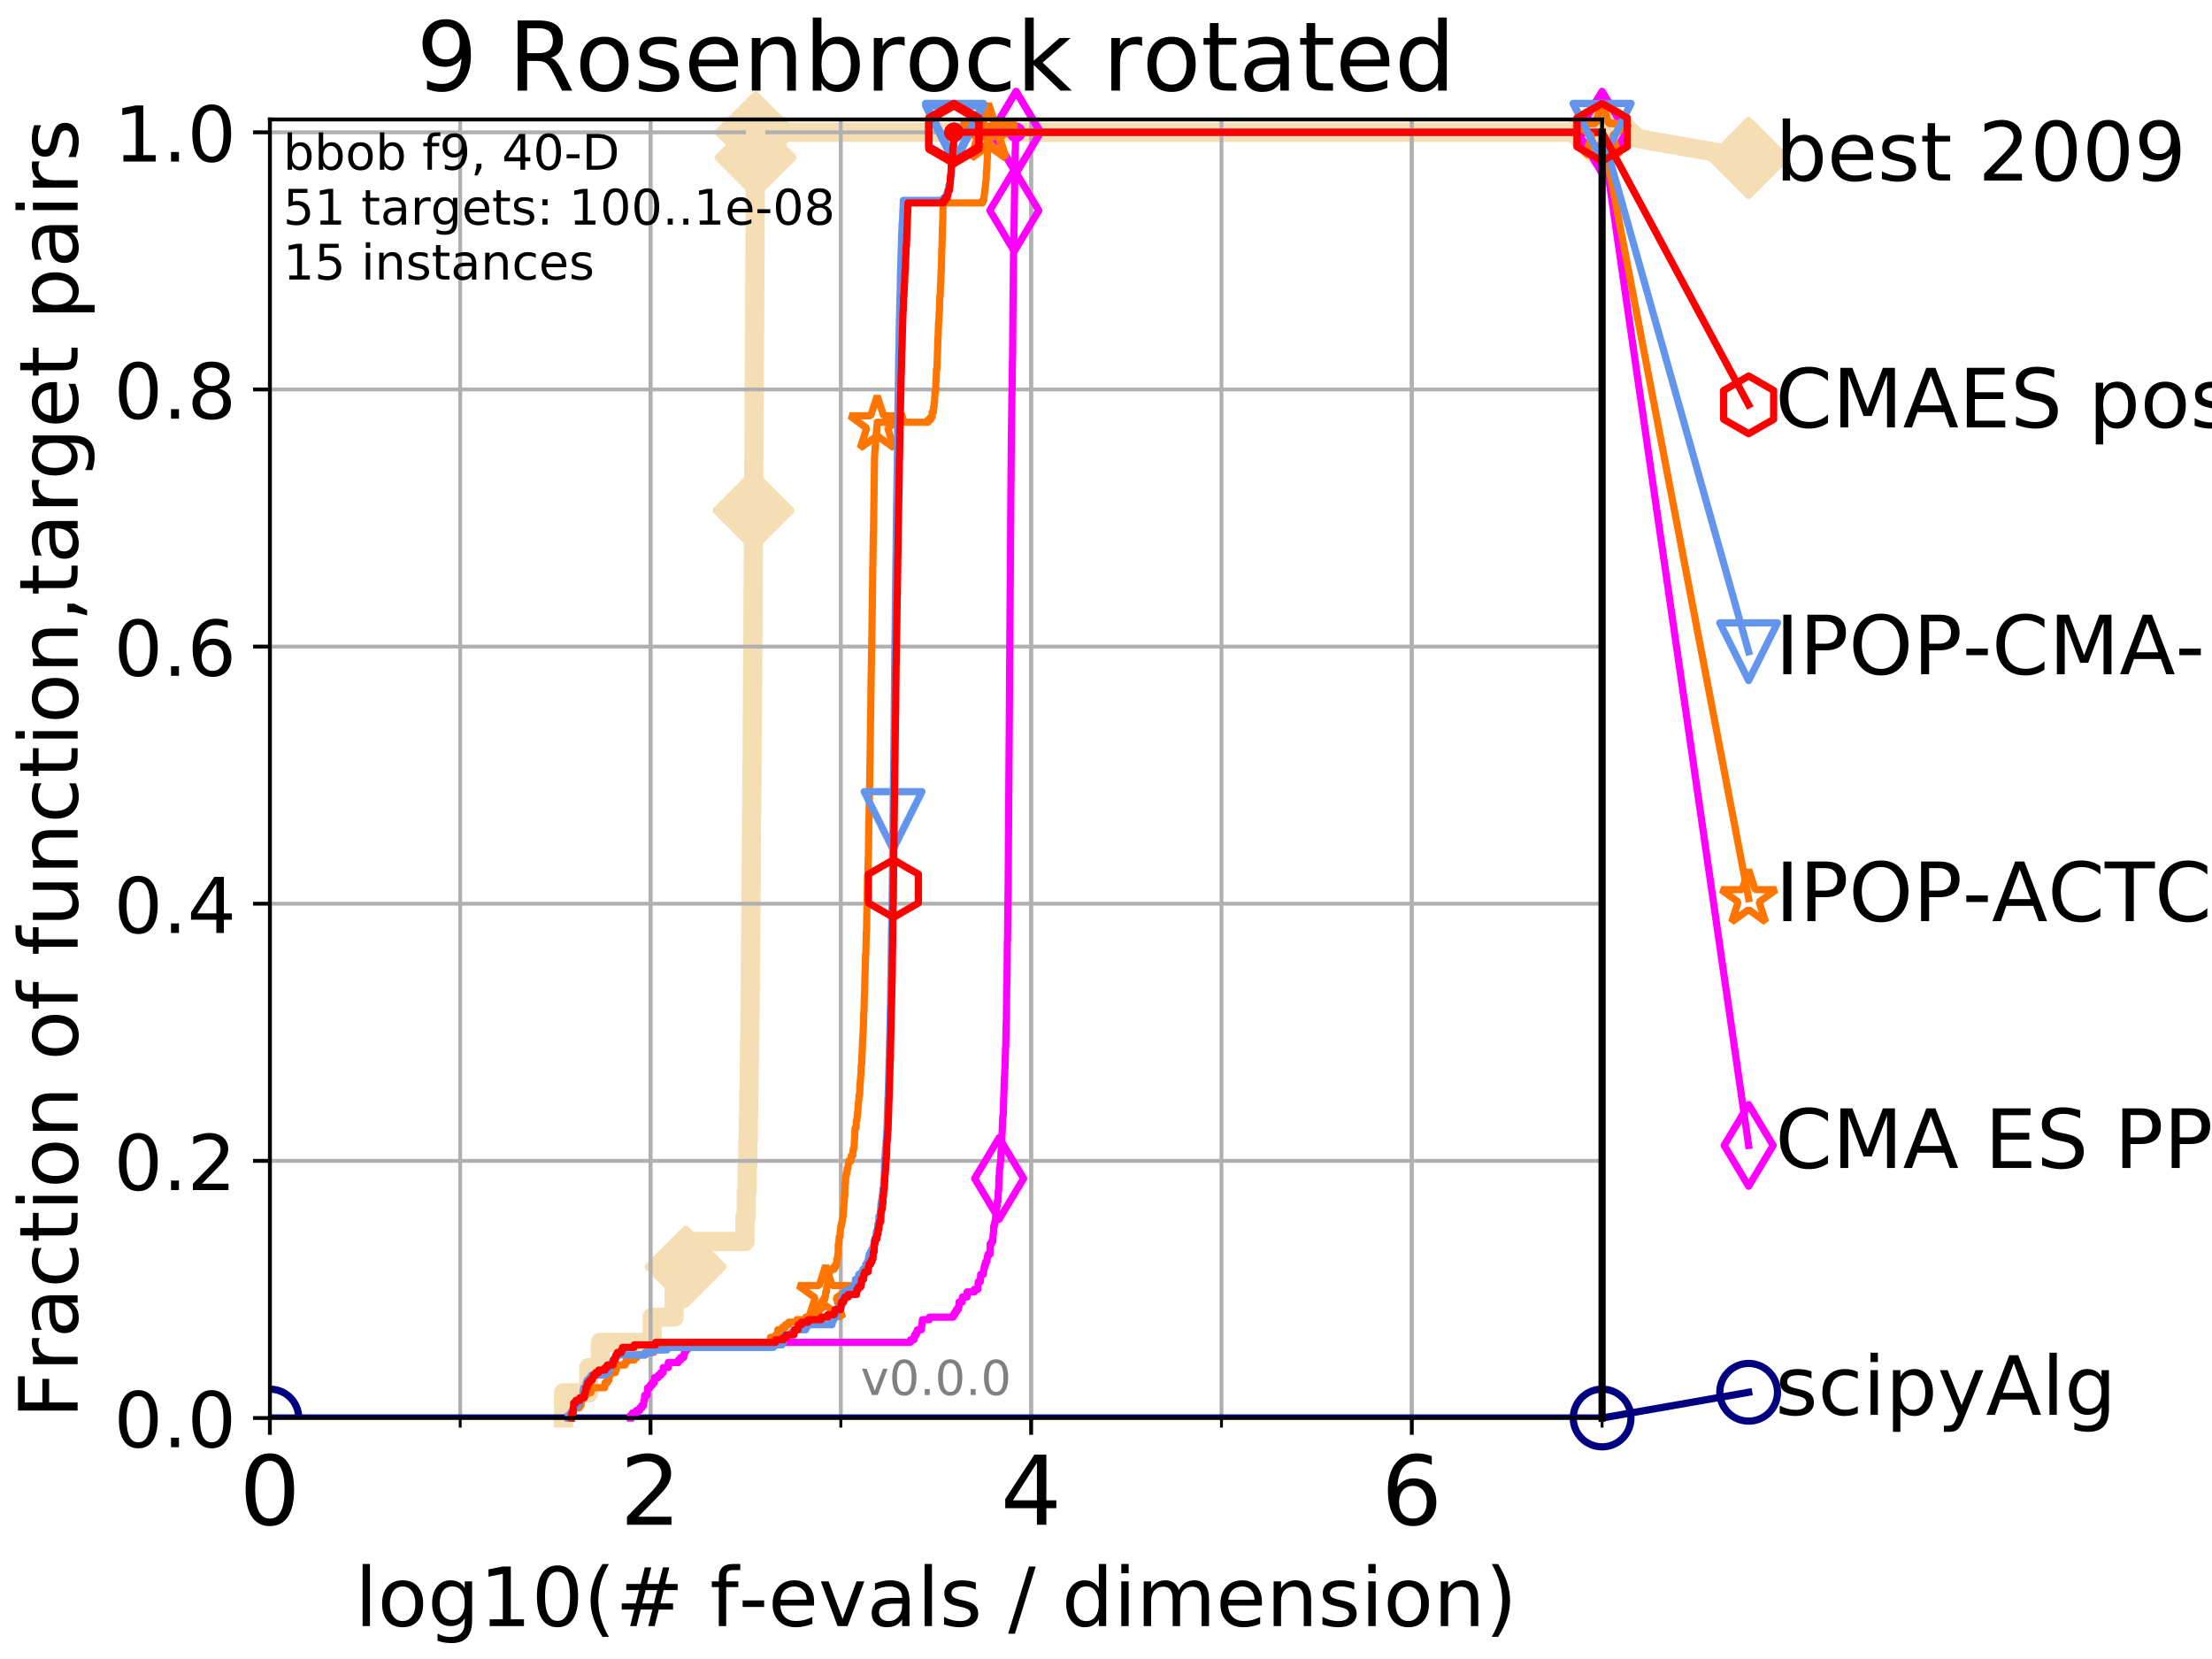 <?xml version="1.0" encoding="utf-8" standalone="no"?>
<!DOCTYPE svg PUBLIC "-//W3C//DTD SVG 1.1//EN"
  "http://www.w3.org/Graphics/SVG/1.1/DTD/svg11.dtd">
<!-- Created with matplotlib (http://matplotlib.org/) -->
<svg height="345pt" version="1.1" viewBox="0 0 460 345" width="460pt" xmlns="http://www.w3.org/2000/svg" xmlns:xlink="http://www.w3.org/1999/xlink">
 <defs>
  <style type="text/css">
*{stroke-linecap:butt;stroke-linejoin:round;}
  </style>
 </defs>
 <g id="figure_1">
  <g id="patch_1">
   <path d="M 0 345.6 
L 460.8 345.6 
L 460.8 0 
L 0 0 
z
" style="fill:#ffffff;"/>
  </g>
  <g id="axes_1">
   <g id="patch_2">
    <path d="M 56.12 294.88 
L 333.168 294.88 
L 333.168 24.84 
L 56.12 24.84 
z
" style="fill:#ffffff;"/>
   </g>
   <g id="line2d_1">
    <path d="M 117.195 294.88 
L 117.195 289.638 
L 122.444 289.638 
L 122.444 284.395 
L 124.844 284.395 
L 124.844 279.153 
L 135.609 279.153 
L 135.609 273.91 
L 140.191 273.91 
L 140.191 268.668 
L 142.592 268.668 
L 142.592 263.425 
L 143.973 263.425 
L 143.973 258.183 
L 154.928 258.183 
L 154.928 252.94 
L 155.206 252.94 
L 155.206 247.698 
L 155.378 247.698 
L 155.378 242.455 
L 155.512 242.455 
L 155.512 237.213 
L 155.62 237.213 
L 155.62 231.97 
L 155.708 231.97 
L 155.708 226.728 
L 155.792 226.728 
L 155.792 221.485 
L 155.861 221.485 
L 155.861 216.243 
L 155.928 216.243 
L 155.928 211 
L 155.988 211 
L 155.988 205.758 
L 156.043 205.758 
L 156.043 200.515 
L 156.093 200.515 
L 156.093 195.273 
L 156.139 195.273 
L 156.139 190.03 
L 156.18 190.03 
L 156.18 184.788 
L 156.211 184.788 
L 156.211 179.546 
L 156.253 179.546 
L 156.253 174.303 
L 156.284 174.303 
L 156.284 169.061 
L 156.319 169.061 
L 156.319 163.818 
L 156.376 163.818 
L 156.376 158.576 
L 156.409 158.576 
L 156.409 153.333 
L 156.446 153.333 
L 156.446 148.091 
L 156.479 148.091 
L 156.479 142.848 
L 156.52 142.848 
L 156.52 137.606 
L 156.556 137.606 
L 156.556 132.363 
L 156.589 132.363 
L 156.589 127.121 
L 156.615 127.121 
L 156.615 121.878 
L 156.646 121.878 
L 156.646 116.636 
L 156.676 116.636 
L 156.676 111.393 
L 156.698 111.393 
L 156.698 106.151 
L 156.725 106.151 
L 156.725 100.908 
L 156.752 100.908 
L 156.752 95.666 
L 156.782 95.666 
L 156.782 90.423 
L 156.81 90.423 
L 156.81 85.181 
L 156.834 85.181 
L 156.834 79.938 
L 156.864 79.938 
L 156.864 74.696 
L 156.892 74.696 
L 156.892 69.453 
L 156.92 69.453 
L 156.92 64.211 
L 156.95 64.211 
L 156.95 58.969 
L 156.983 58.969 
L 156.983 53.726 
L 157.01 53.726 
L 157.01 48.484 
L 157.039 48.484 
L 157.039 43.241 
L 157.069 43.241 
L 157.069 37.999 
L 157.098 37.999 
L 157.098 32.756 
L 157.13 32.756 
L 157.13 27.514 
L 333.168 27.514 
" style="fill:none;stroke:#f5deb3;stroke-linecap:square;stroke-width:4;"/>
   </g>
   <g id="line2d_2">
    <defs>
     <path d="M -0 7.778 
L 7.778 0 
L 0 -7.778 
L -7.778 -0 
z
" id="m9229e49df5" style="stroke:#f5deb3;stroke-linejoin:miter;stroke-width:1.5;"/>
    </defs>
    <g>
     <use style="fill:#f5deb3;stroke:#f5deb3;stroke-linejoin:miter;stroke-width:1.5;" x="142.592" xlink:href="#m9229e49df5" y="263.425"/>
     <use style="fill:#f5deb3;stroke:#f5deb3;stroke-linejoin:miter;stroke-width:1.5;" x="156.698" xlink:href="#m9229e49df5" y="106.151"/>
     <use style="fill:#f5deb3;stroke:#f5deb3;stroke-linejoin:miter;stroke-width:1.5;" x="157.13" xlink:href="#m9229e49df5" y="32.756"/>
     <use style="fill:#f5deb3;stroke:#f5deb3;stroke-linejoin:miter;stroke-width:1.5;" x="157.13" xlink:href="#m9229e49df5" y="27.514"/>
     <use style="fill:#f5deb3;stroke:#f5deb3;stroke-linejoin:miter;stroke-width:1.5;" x="333.168" xlink:href="#m9229e49df5" y="27.514"/>
    </g>
   </g>
   <g id="line2d_3">
    <path style="fill:none;stroke:#f5deb3;stroke-linecap:square;stroke-width:4;"/>
    <g/>
   </g>
   <g id="line2d_4">
    <path d="M 333.168 27.514 
L 363.643 32.861 
" style="fill:none;stroke:#f5deb3;stroke-linecap:square;stroke-width:4;"/>
    <g>
     <use style="fill:#f5deb3;stroke:#f5deb3;stroke-linejoin:miter;stroke-width:1.5;" x="333.168" xlink:href="#m9229e49df5" y="27.514"/>
     <use style="fill:#f5deb3;stroke:#f5deb3;stroke-linejoin:miter;stroke-width:1.5;" x="363.643" xlink:href="#m9229e49df5" y="32.861"/>
    </g>
   </g>
   <g id="matplotlib.axis_1">
    <g id="xtick_1">
     <g id="line2d_5">
      <path clip-path="url(#ped082ce2e9)" d="M 56.12 294.88 
L 56.12 24.84 
" style="fill:none;stroke:#b0b0b0;stroke-linecap:square;stroke-width:0.8;"/>
     </g>
     <g id="line2d_6">
      <defs>
       <path d="M 0 0 
L 0 3.5 
" id="m2d64125976" style="stroke:#000000;stroke-width:0.8;"/>
      </defs>
      <g>
       <use style="stroke:#000000;stroke-width:0.8;" x="56.12" xlink:href="#m2d64125976" y="294.88"/>
      </g>
     </g>
     <g id="text_1">
      <!-- 0 -->
      <defs>
       <path d="M 31.781 66.406 
Q 24.172 66.406 20.328 58.906 
Q 16.5 51.422 16.5 36.375 
Q 16.5 21.391 20.328 13.891 
Q 24.172 6.391 31.781 6.391 
Q 39.453 6.391 43.281 13.891 
Q 47.125 21.391 47.125 36.375 
Q 47.125 51.422 43.281 58.906 
Q 39.453 66.406 31.781 66.406 
z
M 31.781 74.219 
Q 44.047 74.219 50.516 64.516 
Q 56.984 54.828 56.984 36.375 
Q 56.984 17.969 50.516 8.266 
Q 44.047 -1.422 31.781 -1.422 
Q 19.531 -1.422 13.062 8.266 
Q 6.594 17.969 6.594 36.375 
Q 6.594 54.828 13.062 64.516 
Q 19.531 74.219 31.781 74.219 
z
" id="DejaVuSans-30"/>
      </defs>
      <g transform="translate(49.758 317.077)scale(0.2 -0.2)">
       <use xlink:href="#DejaVuSans-30"/>
      </g>
     </g>
    </g>
    <g id="xtick_2">
     <g id="line2d_7">
      <path clip-path="url(#ped082ce2e9)" d="M 135.277 294.88 
L 135.277 24.84 
" style="fill:none;stroke:#b0b0b0;stroke-linecap:square;stroke-width:0.8;"/>
     </g>
     <g id="line2d_8">
      <g>
       <use style="stroke:#000000;stroke-width:0.8;" x="135.277" xlink:href="#m2d64125976" y="294.88"/>
      </g>
     </g>
     <g id="text_2">
      <!-- 2 -->
      <defs>
       <path d="M 19.188 8.297 
L 53.609 8.297 
L 53.609 0 
L 7.328 0 
L 7.328 8.297 
Q 12.938 14.109 22.625 23.891 
Q 32.328 33.688 34.812 36.531 
Q 39.547 41.844 41.422 45.531 
Q 43.312 49.219 43.312 52.781 
Q 43.312 58.594 39.234 62.25 
Q 35.156 65.922 28.609 65.922 
Q 23.969 65.922 18.812 64.312 
Q 13.672 62.703 7.812 59.422 
L 7.812 69.391 
Q 13.766 71.781 18.938 73 
Q 24.125 74.219 28.422 74.219 
Q 39.75 74.219 46.484 68.547 
Q 53.219 62.891 53.219 53.422 
Q 53.219 48.922 51.531 44.891 
Q 49.859 40.875 45.406 35.406 
Q 44.188 33.984 37.641 27.219 
Q 31.109 20.453 19.188 8.297 
z
" id="DejaVuSans-32"/>
      </defs>
      <g transform="translate(128.914 317.077)scale(0.2 -0.2)">
       <use xlink:href="#DejaVuSans-32"/>
      </g>
     </g>
    </g>
    <g id="xtick_3">
     <g id="line2d_9">
      <path clip-path="url(#ped082ce2e9)" d="M 214.433 294.88 
L 214.433 24.84 
" style="fill:none;stroke:#b0b0b0;stroke-linecap:square;stroke-width:0.8;"/>
     </g>
     <g id="line2d_10">
      <g>
       <use style="stroke:#000000;stroke-width:0.8;" x="214.433" xlink:href="#m2d64125976" y="294.88"/>
      </g>
     </g>
     <g id="text_3">
      <!-- 4 -->
      <defs>
       <path d="M 37.797 64.312 
L 12.891 25.391 
L 37.797 25.391 
z
M 35.203 72.906 
L 47.609 72.906 
L 47.609 25.391 
L 58.016 25.391 
L 58.016 17.188 
L 47.609 17.188 
L 47.609 0 
L 37.797 0 
L 37.797 17.188 
L 4.891 17.188 
L 4.891 26.703 
z
" id="DejaVuSans-34"/>
      </defs>
      <g transform="translate(208.071 317.077)scale(0.2 -0.2)">
       <use xlink:href="#DejaVuSans-34"/>
      </g>
     </g>
    </g>
    <g id="xtick_4">
     <g id="line2d_11">
      <path clip-path="url(#ped082ce2e9)" d="M 293.59 294.88 
L 293.59 24.84 
" style="fill:none;stroke:#b0b0b0;stroke-linecap:square;stroke-width:0.8;"/>
     </g>
     <g id="line2d_12">
      <g>
       <use style="stroke:#000000;stroke-width:0.8;" x="293.59" xlink:href="#m2d64125976" y="294.88"/>
      </g>
     </g>
     <g id="text_4">
      <!-- 6 -->
      <defs>
       <path d="M 33.016 40.375 
Q 26.375 40.375 22.484 35.828 
Q 18.609 31.297 18.609 23.391 
Q 18.609 15.531 22.484 10.953 
Q 26.375 6.391 33.016 6.391 
Q 39.656 6.391 43.531 10.953 
Q 47.406 15.531 47.406 23.391 
Q 47.406 31.297 43.531 35.828 
Q 39.656 40.375 33.016 40.375 
z
M 52.594 71.297 
L 52.594 62.312 
Q 48.875 64.062 45.094 64.984 
Q 41.312 65.922 37.594 65.922 
Q 27.828 65.922 22.672 59.328 
Q 17.531 52.734 16.797 39.406 
Q 19.672 43.656 24.016 45.922 
Q 28.375 48.188 33.594 48.188 
Q 44.578 48.188 50.953 41.516 
Q 57.328 34.859 57.328 23.391 
Q 57.328 12.156 50.688 5.359 
Q 44.047 -1.422 33.016 -1.422 
Q 20.359 -1.422 13.672 8.266 
Q 6.984 17.969 6.984 36.375 
Q 6.984 53.656 15.188 63.938 
Q 23.391 74.219 37.203 74.219 
Q 40.922 74.219 44.703 73.484 
Q 48.484 72.75 52.594 71.297 
z
" id="DejaVuSans-36"/>
      </defs>
      <g transform="translate(287.227 317.077)scale(0.2 -0.2)">
       <use xlink:href="#DejaVuSans-36"/>
      </g>
     </g>
    </g>
    <g id="xtick_5">
     <g id="line2d_13">
      <path clip-path="url(#ped082ce2e9)" d="M 56.12 294.88 
L 56.12 24.84 
" style="fill:none;stroke:#b0b0b0;stroke-linecap:square;stroke-width:0.8;"/>
     </g>
     <g id="line2d_14">
      <defs>
       <path d="M 0 0 
L 0 2 
" id="md7ffcb2cb1" style="stroke:#000000;stroke-width:0.6;"/>
      </defs>
      <g>
       <use style="stroke:#000000;stroke-width:0.6;" x="56.12" xlink:href="#md7ffcb2cb1" y="294.88"/>
      </g>
     </g>
    </g>
    <g id="xtick_6">
     <g id="line2d_15">
      <path clip-path="url(#ped082ce2e9)" d="M 95.698 294.88 
L 95.698 24.84 
" style="fill:none;stroke:#b0b0b0;stroke-linecap:square;stroke-width:0.8;"/>
     </g>
     <g id="line2d_16">
      <g>
       <use style="stroke:#000000;stroke-width:0.6;" x="95.698" xlink:href="#md7ffcb2cb1" y="294.88"/>
      </g>
     </g>
    </g>
    <g id="xtick_7">
     <g id="line2d_17">
      <path clip-path="url(#ped082ce2e9)" d="M 135.277 294.88 
L 135.277 24.84 
" style="fill:none;stroke:#b0b0b0;stroke-linecap:square;stroke-width:0.8;"/>
     </g>
     <g id="line2d_18">
      <g>
       <use style="stroke:#000000;stroke-width:0.6;" x="135.277" xlink:href="#md7ffcb2cb1" y="294.88"/>
      </g>
     </g>
    </g>
    <g id="xtick_8">
     <g id="line2d_19">
      <path clip-path="url(#ped082ce2e9)" d="M 174.855 294.88 
L 174.855 24.84 
" style="fill:none;stroke:#b0b0b0;stroke-linecap:square;stroke-width:0.8;"/>
     </g>
     <g id="line2d_20">
      <g>
       <use style="stroke:#000000;stroke-width:0.6;" x="174.855" xlink:href="#md7ffcb2cb1" y="294.88"/>
      </g>
     </g>
    </g>
    <g id="xtick_9">
     <g id="line2d_21">
      <path clip-path="url(#ped082ce2e9)" d="M 214.433 294.88 
L 214.433 24.84 
" style="fill:none;stroke:#b0b0b0;stroke-linecap:square;stroke-width:0.8;"/>
     </g>
     <g id="line2d_22">
      <g>
       <use style="stroke:#000000;stroke-width:0.6;" x="214.433" xlink:href="#md7ffcb2cb1" y="294.88"/>
      </g>
     </g>
    </g>
    <g id="xtick_10">
     <g id="line2d_23">
      <path clip-path="url(#ped082ce2e9)" d="M 254.011 294.88 
L 254.011 24.84 
" style="fill:none;stroke:#b0b0b0;stroke-linecap:square;stroke-width:0.8;"/>
     </g>
     <g id="line2d_24">
      <g>
       <use style="stroke:#000000;stroke-width:0.6;" x="254.011" xlink:href="#md7ffcb2cb1" y="294.88"/>
      </g>
     </g>
    </g>
    <g id="xtick_11">
     <g id="line2d_25">
      <path clip-path="url(#ped082ce2e9)" d="M 293.59 294.88 
L 293.59 24.84 
" style="fill:none;stroke:#b0b0b0;stroke-linecap:square;stroke-width:0.8;"/>
     </g>
     <g id="line2d_26">
      <g>
       <use style="stroke:#000000;stroke-width:0.6;" x="293.59" xlink:href="#md7ffcb2cb1" y="294.88"/>
      </g>
     </g>
    </g>
    <g id="xtick_12">
     <g id="line2d_27">
      <path clip-path="url(#ped082ce2e9)" d="M 333.168 294.88 
L 333.168 24.84 
" style="fill:none;stroke:#b0b0b0;stroke-linecap:square;stroke-width:0.8;"/>
     </g>
     <g id="line2d_28">
      <g>
       <use style="stroke:#000000;stroke-width:0.6;" x="333.168" xlink:href="#md7ffcb2cb1" y="294.88"/>
      </g>
     </g>
    </g>
    <g id="text_5">
     <!-- log10(# f-evals / dimension) -->
     <defs>
      <path d="M 9.422 75.984 
L 18.406 75.984 
L 18.406 0 
L 9.422 0 
z
" id="DejaVuSans-6c"/>
      <path d="M 30.609 48.391 
Q 23.391 48.391 19.188 42.75 
Q 14.984 37.109 14.984 27.297 
Q 14.984 17.484 19.156 11.844 
Q 23.344 6.203 30.609 6.203 
Q 37.797 6.203 41.984 11.859 
Q 46.188 17.531 46.188 27.297 
Q 46.188 37.016 41.984 42.703 
Q 37.797 48.391 30.609 48.391 
z
M 30.609 56 
Q 42.328 56 49.016 48.375 
Q 55.719 40.766 55.719 27.297 
Q 55.719 13.875 49.016 6.219 
Q 42.328 -1.422 30.609 -1.422 
Q 18.844 -1.422 12.172 6.219 
Q 5.516 13.875 5.516 27.297 
Q 5.516 40.766 12.172 48.375 
Q 18.844 56 30.609 56 
z
" id="DejaVuSans-6f"/>
      <path d="M 45.406 27.984 
Q 45.406 37.75 41.375 43.109 
Q 37.359 48.484 30.078 48.484 
Q 22.859 48.484 18.828 43.109 
Q 14.797 37.75 14.797 27.984 
Q 14.797 18.266 18.828 12.891 
Q 22.859 7.516 30.078 7.516 
Q 37.359 7.516 41.375 12.891 
Q 45.406 18.266 45.406 27.984 
z
M 54.391 6.781 
Q 54.391 -7.172 48.188 -13.984 
Q 42 -20.797 29.203 -20.797 
Q 24.469 -20.797 20.266 -20.094 
Q 16.062 -19.391 12.109 -17.922 
L 12.109 -9.188 
Q 16.062 -11.328 19.922 -12.344 
Q 23.781 -13.375 27.781 -13.375 
Q 36.625 -13.375 41.016 -8.766 
Q 45.406 -4.156 45.406 5.172 
L 45.406 9.625 
Q 42.625 4.781 38.281 2.391 
Q 33.938 0 27.875 0 
Q 17.828 0 11.672 7.656 
Q 5.516 15.328 5.516 27.984 
Q 5.516 40.672 11.672 48.328 
Q 17.828 56 27.875 56 
Q 33.938 56 38.281 53.609 
Q 42.625 51.219 45.406 46.391 
L 45.406 54.688 
L 54.391 54.688 
z
" id="DejaVuSans-67"/>
      <path d="M 12.406 8.297 
L 28.516 8.297 
L 28.516 63.922 
L 10.984 60.406 
L 10.984 69.391 
L 28.422 72.906 
L 38.281 72.906 
L 38.281 8.297 
L 54.391 8.297 
L 54.391 0 
L 12.406 0 
z
" id="DejaVuSans-31"/>
      <path d="M 31 75.875 
Q 24.469 64.656 21.281 53.656 
Q 18.109 42.672 18.109 31.391 
Q 18.109 20.125 21.312 9.062 
Q 24.516 -2 31 -13.188 
L 23.188 -13.188 
Q 15.875 -1.703 12.234 9.375 
Q 8.594 20.453 8.594 31.391 
Q 8.594 42.281 12.203 53.312 
Q 15.828 64.359 23.188 75.875 
z
" id="DejaVuSans-28"/>
      <path d="M 51.125 44 
L 36.922 44 
L 32.812 27.688 
L 47.125 27.688 
z
M 43.797 71.781 
L 38.719 51.516 
L 52.984 51.516 
L 58.109 71.781 
L 65.922 71.781 
L 60.891 51.516 
L 76.125 51.516 
L 76.125 44 
L 58.984 44 
L 54.984 27.688 
L 70.516 27.688 
L 70.516 20.219 
L 53.078 20.219 
L 48 0 
L 40.188 0 
L 45.219 20.219 
L 30.906 20.219 
L 25.875 0 
L 18.016 0 
L 23.094 20.219 
L 7.719 20.219 
L 7.719 27.688 
L 24.906 27.688 
L 29 44 
L 13.281 44 
L 13.281 51.516 
L 30.906 51.516 
L 35.891 71.781 
z
" id="DejaVuSans-23"/>
      <path id="DejaVuSans-20"/>
      <path d="M 37.109 75.984 
L 37.109 68.5 
L 28.516 68.5 
Q 23.688 68.5 21.797 66.547 
Q 19.922 64.594 19.922 59.516 
L 19.922 54.688 
L 34.719 54.688 
L 34.719 47.703 
L 19.922 47.703 
L 19.922 0 
L 10.891 0 
L 10.891 47.703 
L 2.297 47.703 
L 2.297 54.688 
L 10.891 54.688 
L 10.891 58.5 
Q 10.891 67.625 15.141 71.797 
Q 19.391 75.984 28.609 75.984 
z
" id="DejaVuSans-66"/>
      <path d="M 4.891 31.391 
L 31.203 31.391 
L 31.203 23.391 
L 4.891 23.391 
z
" id="DejaVuSans-2d"/>
      <path d="M 56.203 29.594 
L 56.203 25.203 
L 14.891 25.203 
Q 15.484 15.922 20.484 11.062 
Q 25.484 6.203 34.422 6.203 
Q 39.594 6.203 44.453 7.469 
Q 49.312 8.734 54.109 11.281 
L 54.109 2.781 
Q 49.266 0.734 44.188 -0.344 
Q 39.109 -1.422 33.891 -1.422 
Q 20.797 -1.422 13.156 6.188 
Q 5.516 13.812 5.516 26.812 
Q 5.516 40.234 12.766 48.109 
Q 20.016 56 32.328 56 
Q 43.359 56 49.781 48.891 
Q 56.203 41.797 56.203 29.594 
z
M 47.219 32.234 
Q 47.125 39.594 43.094 43.984 
Q 39.062 48.391 32.422 48.391 
Q 24.906 48.391 20.391 44.141 
Q 15.875 39.891 15.188 32.172 
z
" id="DejaVuSans-65"/>
      <path d="M 2.984 54.688 
L 12.5 54.688 
L 29.594 8.797 
L 46.688 54.688 
L 56.203 54.688 
L 35.688 0 
L 23.484 0 
z
" id="DejaVuSans-76"/>
      <path d="M 34.281 27.484 
Q 23.391 27.484 19.188 25 
Q 14.984 22.516 14.984 16.5 
Q 14.984 11.719 18.141 8.906 
Q 21.297 6.109 26.703 6.109 
Q 34.188 6.109 38.703 11.406 
Q 43.219 16.703 43.219 25.484 
L 43.219 27.484 
z
M 52.203 31.203 
L 52.203 0 
L 43.219 0 
L 43.219 8.297 
Q 40.141 3.328 35.547 0.953 
Q 30.953 -1.422 24.312 -1.422 
Q 15.922 -1.422 10.953 3.297 
Q 6 8.016 6 15.922 
Q 6 25.141 12.172 29.828 
Q 18.359 34.516 30.609 34.516 
L 43.219 34.516 
L 43.219 35.406 
Q 43.219 41.609 39.141 45 
Q 35.062 48.391 27.688 48.391 
Q 23 48.391 18.547 47.266 
Q 14.109 46.141 10.016 43.891 
L 10.016 52.203 
Q 14.938 54.109 19.578 55.047 
Q 24.219 56 28.609 56 
Q 40.484 56 46.344 49.844 
Q 52.203 43.703 52.203 31.203 
z
" id="DejaVuSans-61"/>
      <path d="M 44.281 53.078 
L 44.281 44.578 
Q 40.484 46.531 36.375 47.5 
Q 32.281 48.484 27.875 48.484 
Q 21.188 48.484 17.844 46.438 
Q 14.5 44.391 14.5 40.281 
Q 14.5 37.156 16.891 35.375 
Q 19.281 33.594 26.516 31.984 
L 29.594 31.297 
Q 39.156 29.25 43.188 25.516 
Q 47.219 21.781 47.219 15.094 
Q 47.219 7.469 41.188 3.016 
Q 35.156 -1.422 24.609 -1.422 
Q 20.219 -1.422 15.453 -0.562 
Q 10.688 0.297 5.422 2 
L 5.422 11.281 
Q 10.406 8.688 15.234 7.391 
Q 20.062 6.109 24.812 6.109 
Q 31.156 6.109 34.562 8.281 
Q 37.984 10.453 37.984 14.406 
Q 37.984 18.062 35.516 20.016 
Q 33.062 21.969 24.703 23.781 
L 21.578 24.516 
Q 13.234 26.266 9.516 29.906 
Q 5.812 33.547 5.812 39.891 
Q 5.812 47.609 11.281 51.797 
Q 16.75 56 26.812 56 
Q 31.781 56 36.172 55.266 
Q 40.578 54.547 44.281 53.078 
z
" id="DejaVuSans-73"/>
      <path d="M 25.391 72.906 
L 33.688 72.906 
L 8.297 -9.281 
L 0 -9.281 
z
" id="DejaVuSans-2f"/>
      <path d="M 45.406 46.391 
L 45.406 75.984 
L 54.391 75.984 
L 54.391 0 
L 45.406 0 
L 45.406 8.203 
Q 42.578 3.328 38.25 0.953 
Q 33.938 -1.422 27.875 -1.422 
Q 17.969 -1.422 11.734 6.484 
Q 5.516 14.406 5.516 27.297 
Q 5.516 40.188 11.734 48.094 
Q 17.969 56 27.875 56 
Q 33.938 56 38.25 53.625 
Q 42.578 51.266 45.406 46.391 
z
M 14.797 27.297 
Q 14.797 17.391 18.875 11.75 
Q 22.953 6.109 30.078 6.109 
Q 37.203 6.109 41.297 11.75 
Q 45.406 17.391 45.406 27.297 
Q 45.406 37.203 41.297 42.844 
Q 37.203 48.484 30.078 48.484 
Q 22.953 48.484 18.875 42.844 
Q 14.797 37.203 14.797 27.297 
z
" id="DejaVuSans-64"/>
      <path d="M 9.422 54.688 
L 18.406 54.688 
L 18.406 0 
L 9.422 0 
z
M 9.422 75.984 
L 18.406 75.984 
L 18.406 64.594 
L 9.422 64.594 
z
" id="DejaVuSans-69"/>
      <path d="M 52 44.188 
Q 55.375 50.25 60.062 53.125 
Q 64.75 56 71.094 56 
Q 79.641 56 84.281 50.016 
Q 88.922 44.047 88.922 33.016 
L 88.922 0 
L 79.891 0 
L 79.891 32.719 
Q 79.891 40.578 77.094 44.375 
Q 74.312 48.188 68.609 48.188 
Q 61.625 48.188 57.562 43.547 
Q 53.516 38.922 53.516 30.906 
L 53.516 0 
L 44.484 0 
L 44.484 32.719 
Q 44.484 40.625 41.703 44.406 
Q 38.922 48.188 33.109 48.188 
Q 26.219 48.188 22.156 43.531 
Q 18.109 38.875 18.109 30.906 
L 18.109 0 
L 9.078 0 
L 9.078 54.688 
L 18.109 54.688 
L 18.109 46.188 
Q 21.188 51.219 25.484 53.609 
Q 29.781 56 35.688 56 
Q 41.656 56 45.828 52.969 
Q 50 49.953 52 44.188 
z
" id="DejaVuSans-6d"/>
      <path d="M 54.891 33.016 
L 54.891 0 
L 45.906 0 
L 45.906 32.719 
Q 45.906 40.484 42.875 44.328 
Q 39.844 48.188 33.797 48.188 
Q 26.516 48.188 22.312 43.547 
Q 18.109 38.922 18.109 30.906 
L 18.109 0 
L 9.078 0 
L 9.078 54.688 
L 18.109 54.688 
L 18.109 46.188 
Q 21.344 51.125 25.703 53.562 
Q 30.078 56 35.797 56 
Q 45.219 56 50.047 50.172 
Q 54.891 44.344 54.891 33.016 
z
" id="DejaVuSans-6e"/>
      <path d="M 8.016 75.875 
L 15.828 75.875 
Q 23.141 64.359 26.781 53.312 
Q 30.422 42.281 30.422 31.391 
Q 30.422 20.453 26.781 9.375 
Q 23.141 -1.703 15.828 -13.188 
L 8.016 -13.188 
Q 14.5 -2 17.703 9.062 
Q 20.906 20.125 20.906 31.391 
Q 20.906 42.672 17.703 53.656 
Q 14.5 64.656 8.016 75.875 
z
" id="DejaVuSans-29"/>
     </defs>
     <g transform="translate(73.803 338.154)scale(0.17 -0.17)">
      <use xlink:href="#DejaVuSans-6c"/>
      <use x="27.783" xlink:href="#DejaVuSans-6f"/>
      <use x="88.965" xlink:href="#DejaVuSans-67"/>
      <use x="152.441" xlink:href="#DejaVuSans-31"/>
      <use x="216.064" xlink:href="#DejaVuSans-30"/>
      <use x="279.688" xlink:href="#DejaVuSans-28"/>
      <use x="318.701" xlink:href="#DejaVuSans-23"/>
      <use x="402.49" xlink:href="#DejaVuSans-20"/>
      <use x="434.277" xlink:href="#DejaVuSans-66"/>
      <use x="469.404" xlink:href="#DejaVuSans-2d"/>
      <use x="505.488" xlink:href="#DejaVuSans-65"/>
      <use x="567.012" xlink:href="#DejaVuSans-76"/>
      <use x="626.191" xlink:href="#DejaVuSans-61"/>
      <use x="687.471" xlink:href="#DejaVuSans-6c"/>
      <use x="715.254" xlink:href="#DejaVuSans-73"/>
      <use x="767.354" xlink:href="#DejaVuSans-20"/>
      <use x="799.141" xlink:href="#DejaVuSans-2f"/>
      <use x="832.832" xlink:href="#DejaVuSans-20"/>
      <use x="864.619" xlink:href="#DejaVuSans-64"/>
      <use x="928.096" xlink:href="#DejaVuSans-69"/>
      <use x="955.879" xlink:href="#DejaVuSans-6d"/>
      <use x="1053.291" xlink:href="#DejaVuSans-65"/>
      <use x="1114.814" xlink:href="#DejaVuSans-6e"/>
      <use x="1178.193" xlink:href="#DejaVuSans-73"/>
      <use x="1230.293" xlink:href="#DejaVuSans-69"/>
      <use x="1258.076" xlink:href="#DejaVuSans-6f"/>
      <use x="1319.258" xlink:href="#DejaVuSans-6e"/>
      <use x="1382.637" xlink:href="#DejaVuSans-29"/>
     </g>
    </g>
   </g>
   <g id="matplotlib.axis_2">
    <g id="ytick_1">
     <g id="line2d_29">
      <path clip-path="url(#ped082ce2e9)" d="M 56.12 294.88 
L 333.168 294.88 
" style="fill:none;stroke:#b0b0b0;stroke-linecap:square;stroke-width:0.8;"/>
     </g>
     <g id="line2d_30">
      <defs>
       <path d="M 0 0 
L -3.5 0 
" id="ma5583c7800" style="stroke:#000000;stroke-width:0.8;"/>
      </defs>
      <g>
       <use style="stroke:#000000;stroke-width:0.8;" x="56.12" xlink:href="#ma5583c7800" y="294.88"/>
      </g>
     </g>
     <g id="text_6">
      <!-- 0.0 -->
      <defs>
       <path d="M 10.688 12.406 
L 21 12.406 
L 21 0 
L 10.688 0 
z
" id="DejaVuSans-2e"/>
      </defs>
      <g transform="translate(23.675 300.959)scale(0.16 -0.16)">
       <use xlink:href="#DejaVuSans-30"/>
       <use x="63.623" xlink:href="#DejaVuSans-2e"/>
       <use x="95.41" xlink:href="#DejaVuSans-30"/>
      </g>
     </g>
    </g>
    <g id="ytick_2">
     <g id="line2d_31">
      <path clip-path="url(#ped082ce2e9)" d="M 56.12 241.407 
L 333.168 241.407 
" style="fill:none;stroke:#b0b0b0;stroke-linecap:square;stroke-width:0.8;"/>
     </g>
     <g id="line2d_32">
      <g>
       <use style="stroke:#000000;stroke-width:0.8;" x="56.12" xlink:href="#ma5583c7800" y="241.407"/>
      </g>
     </g>
     <g id="text_7">
      <!-- 0.2 -->
      <g transform="translate(23.675 247.485)scale(0.16 -0.16)">
       <use xlink:href="#DejaVuSans-30"/>
       <use x="63.623" xlink:href="#DejaVuSans-2e"/>
       <use x="95.41" xlink:href="#DejaVuSans-32"/>
      </g>
     </g>
    </g>
    <g id="ytick_3">
     <g id="line2d_33">
      <path clip-path="url(#ped082ce2e9)" d="M 56.12 187.933 
L 333.168 187.933 
" style="fill:none;stroke:#b0b0b0;stroke-linecap:square;stroke-width:0.8;"/>
     </g>
     <g id="line2d_34">
      <g>
       <use style="stroke:#000000;stroke-width:0.8;" x="56.12" xlink:href="#ma5583c7800" y="187.933"/>
      </g>
     </g>
     <g id="text_8">
      <!-- 0.4 -->
      <g transform="translate(23.675 194.012)scale(0.16 -0.16)">
       <use xlink:href="#DejaVuSans-30"/>
       <use x="63.623" xlink:href="#DejaVuSans-2e"/>
       <use x="95.41" xlink:href="#DejaVuSans-34"/>
      </g>
     </g>
    </g>
    <g id="ytick_4">
     <g id="line2d_35">
      <path clip-path="url(#ped082ce2e9)" d="M 56.12 134.46 
L 333.168 134.46 
" style="fill:none;stroke:#b0b0b0;stroke-linecap:square;stroke-width:0.8;"/>
     </g>
     <g id="line2d_36">
      <g>
       <use style="stroke:#000000;stroke-width:0.8;" x="56.12" xlink:href="#ma5583c7800" y="134.46"/>
      </g>
     </g>
     <g id="text_9">
      <!-- 0.6 -->
      <g transform="translate(23.675 140.539)scale(0.16 -0.16)">
       <use xlink:href="#DejaVuSans-30"/>
       <use x="63.623" xlink:href="#DejaVuSans-2e"/>
       <use x="95.41" xlink:href="#DejaVuSans-36"/>
      </g>
     </g>
    </g>
    <g id="ytick_5">
     <g id="line2d_37">
      <path clip-path="url(#ped082ce2e9)" d="M 56.12 80.987 
L 333.168 80.987 
" style="fill:none;stroke:#b0b0b0;stroke-linecap:square;stroke-width:0.8;"/>
     </g>
     <g id="line2d_38">
      <g>
       <use style="stroke:#000000;stroke-width:0.8;" x="56.12" xlink:href="#ma5583c7800" y="80.987"/>
      </g>
     </g>
     <g id="text_10">
      <!-- 0.8 -->
      <defs>
       <path d="M 31.781 34.625 
Q 24.75 34.625 20.719 30.859 
Q 16.703 27.094 16.703 20.516 
Q 16.703 13.922 20.719 10.156 
Q 24.75 6.391 31.781 6.391 
Q 38.812 6.391 42.859 10.172 
Q 46.922 13.969 46.922 20.516 
Q 46.922 27.094 42.891 30.859 
Q 38.875 34.625 31.781 34.625 
z
M 21.922 38.812 
Q 15.578 40.375 12.031 44.719 
Q 8.5 49.078 8.5 55.328 
Q 8.5 64.062 14.719 69.141 
Q 20.953 74.219 31.781 74.219 
Q 42.672 74.219 48.875 69.141 
Q 55.078 64.062 55.078 55.328 
Q 55.078 49.078 51.531 44.719 
Q 48 40.375 41.703 38.812 
Q 48.828 37.156 52.797 32.312 
Q 56.781 27.484 56.781 20.516 
Q 56.781 9.906 50.312 4.234 
Q 43.844 -1.422 31.781 -1.422 
Q 19.734 -1.422 13.25 4.234 
Q 6.781 9.906 6.781 20.516 
Q 6.781 27.484 10.781 32.312 
Q 14.797 37.156 21.922 38.812 
z
M 18.312 54.391 
Q 18.312 48.734 21.844 45.562 
Q 25.391 42.391 31.781 42.391 
Q 38.141 42.391 41.719 45.562 
Q 45.312 48.734 45.312 54.391 
Q 45.312 60.062 41.719 63.234 
Q 38.141 66.406 31.781 66.406 
Q 25.391 66.406 21.844 63.234 
Q 18.312 60.062 18.312 54.391 
z
" id="DejaVuSans-38"/>
      </defs>
      <g transform="translate(23.675 87.066)scale(0.16 -0.16)">
       <use xlink:href="#DejaVuSans-30"/>
       <use x="63.623" xlink:href="#DejaVuSans-2e"/>
       <use x="95.41" xlink:href="#DejaVuSans-38"/>
      </g>
     </g>
    </g>
    <g id="ytick_6">
     <g id="line2d_39">
      <path clip-path="url(#ped082ce2e9)" d="M 56.12 27.514 
L 333.168 27.514 
" style="fill:none;stroke:#b0b0b0;stroke-linecap:square;stroke-width:0.8;"/>
     </g>
     <g id="line2d_40">
      <g>
       <use style="stroke:#000000;stroke-width:0.8;" x="56.12" xlink:href="#ma5583c7800" y="27.514"/>
      </g>
     </g>
     <g id="text_11">
      <!-- 1.0 -->
      <g transform="translate(23.675 33.592)scale(0.16 -0.16)">
       <use xlink:href="#DejaVuSans-31"/>
       <use x="63.623" xlink:href="#DejaVuSans-2e"/>
       <use x="95.41" xlink:href="#DejaVuSans-30"/>
      </g>
     </g>
    </g>
    <g id="text_12">
     <!-- Fraction of function,target pairs -->
     <defs>
      <path d="M 9.812 72.906 
L 51.703 72.906 
L 51.703 64.594 
L 19.672 64.594 
L 19.672 43.109 
L 48.578 43.109 
L 48.578 34.812 
L 19.672 34.812 
L 19.672 0 
L 9.812 0 
z
" id="DejaVuSans-46"/>
      <path d="M 41.109 46.297 
Q 39.594 47.172 37.812 47.578 
Q 36.031 48 33.891 48 
Q 26.266 48 22.188 43.047 
Q 18.109 38.094 18.109 28.812 
L 18.109 0 
L 9.078 0 
L 9.078 54.688 
L 18.109 54.688 
L 18.109 46.188 
Q 20.953 51.172 25.484 53.578 
Q 30.031 56 36.531 56 
Q 37.453 56 38.578 55.875 
Q 39.703 55.766 41.062 55.516 
z
" id="DejaVuSans-72"/>
      <path d="M 48.781 52.594 
L 48.781 44.188 
Q 44.969 46.297 41.141 47.344 
Q 37.312 48.391 33.406 48.391 
Q 24.656 48.391 19.812 42.844 
Q 14.984 37.312 14.984 27.297 
Q 14.984 17.281 19.812 11.734 
Q 24.656 6.203 33.406 6.203 
Q 37.312 6.203 41.141 7.25 
Q 44.969 8.297 48.781 10.406 
L 48.781 2.094 
Q 45.016 0.344 40.984 -0.531 
Q 36.969 -1.422 32.422 -1.422 
Q 20.062 -1.422 12.781 6.344 
Q 5.516 14.109 5.516 27.297 
Q 5.516 40.672 12.859 48.328 
Q 20.219 56 33.016 56 
Q 37.156 56 41.109 55.141 
Q 45.062 54.297 48.781 52.594 
z
" id="DejaVuSans-63"/>
      <path d="M 18.312 70.219 
L 18.312 54.688 
L 36.812 54.688 
L 36.812 47.703 
L 18.312 47.703 
L 18.312 18.016 
Q 18.312 11.328 20.141 9.422 
Q 21.969 7.516 27.594 7.516 
L 36.812 7.516 
L 36.812 0 
L 27.594 0 
Q 17.188 0 13.234 3.875 
Q 9.281 7.766 9.281 18.016 
L 9.281 47.703 
L 2.688 47.703 
L 2.688 54.688 
L 9.281 54.688 
L 9.281 70.219 
z
" id="DejaVuSans-74"/>
      <path d="M 8.5 21.578 
L 8.5 54.688 
L 17.484 54.688 
L 17.484 21.922 
Q 17.484 14.156 20.5 10.266 
Q 23.531 6.391 29.594 6.391 
Q 36.859 6.391 41.078 11.031 
Q 45.312 15.672 45.312 23.688 
L 45.312 54.688 
L 54.297 54.688 
L 54.297 0 
L 45.312 0 
L 45.312 8.406 
Q 42.047 3.422 37.719 1 
Q 33.406 -1.422 27.688 -1.422 
Q 18.266 -1.422 13.375 4.438 
Q 8.5 10.297 8.5 21.578 
z
M 31.109 56 
z
" id="DejaVuSans-75"/>
      <path d="M 11.719 12.406 
L 22.016 12.406 
L 22.016 4 
L 14.016 -11.625 
L 7.719 -11.625 
L 11.719 4 
z
" id="DejaVuSans-2c"/>
      <path d="M 18.109 8.203 
L 18.109 -20.797 
L 9.078 -20.797 
L 9.078 54.688 
L 18.109 54.688 
L 18.109 46.391 
Q 20.953 51.266 25.266 53.625 
Q 29.594 56 35.594 56 
Q 45.562 56 51.781 48.094 
Q 58.016 40.188 58.016 27.297 
Q 58.016 14.406 51.781 6.484 
Q 45.562 -1.422 35.594 -1.422 
Q 29.594 -1.422 25.266 0.953 
Q 20.953 3.328 18.109 8.203 
z
M 48.688 27.297 
Q 48.688 37.203 44.609 42.844 
Q 40.531 48.484 33.406 48.484 
Q 26.266 48.484 22.188 42.844 
Q 18.109 37.203 18.109 27.297 
Q 18.109 17.391 22.188 11.75 
Q 26.266 6.109 33.406 6.109 
Q 40.531 6.109 44.609 11.75 
Q 48.688 17.391 48.688 27.297 
z
" id="DejaVuSans-70"/>
     </defs>
     <g transform="translate(16.14 294.999)rotate(-90)scale(0.17 -0.17)">
      <use xlink:href="#DejaVuSans-46"/>
      <use x="57.41" xlink:href="#DejaVuSans-72"/>
      <use x="98.523" xlink:href="#DejaVuSans-61"/>
      <use x="159.803" xlink:href="#DejaVuSans-63"/>
      <use x="214.783" xlink:href="#DejaVuSans-74"/>
      <use x="253.992" xlink:href="#DejaVuSans-69"/>
      <use x="281.775" xlink:href="#DejaVuSans-6f"/>
      <use x="342.957" xlink:href="#DejaVuSans-6e"/>
      <use x="406.336" xlink:href="#DejaVuSans-20"/>
      <use x="438.123" xlink:href="#DejaVuSans-6f"/>
      <use x="499.305" xlink:href="#DejaVuSans-66"/>
      <use x="534.51" xlink:href="#DejaVuSans-20"/>
      <use x="566.297" xlink:href="#DejaVuSans-66"/>
      <use x="601.502" xlink:href="#DejaVuSans-75"/>
      <use x="664.881" xlink:href="#DejaVuSans-6e"/>
      <use x="728.26" xlink:href="#DejaVuSans-63"/>
      <use x="783.24" xlink:href="#DejaVuSans-74"/>
      <use x="822.449" xlink:href="#DejaVuSans-69"/>
      <use x="850.232" xlink:href="#DejaVuSans-6f"/>
      <use x="911.414" xlink:href="#DejaVuSans-6e"/>
      <use x="974.793" xlink:href="#DejaVuSans-2c"/>
      <use x="1006.58" xlink:href="#DejaVuSans-74"/>
      <use x="1045.789" xlink:href="#DejaVuSans-61"/>
      <use x="1107.068" xlink:href="#DejaVuSans-72"/>
      <use x="1148.166" xlink:href="#DejaVuSans-67"/>
      <use x="1211.643" xlink:href="#DejaVuSans-65"/>
      <use x="1273.166" xlink:href="#DejaVuSans-74"/>
      <use x="1312.375" xlink:href="#DejaVuSans-20"/>
      <use x="1344.162" xlink:href="#DejaVuSans-70"/>
      <use x="1407.639" xlink:href="#DejaVuSans-61"/>
      <use x="1468.918" xlink:href="#DejaVuSans-69"/>
      <use x="1496.701" xlink:href="#DejaVuSans-72"/>
      <use x="1537.814" xlink:href="#DejaVuSans-73"/>
     </g>
    </g>
   </g>
   <g id="line2d_41">
    <defs>
     <path d="M 0 1.5 
C 0.398 1.5 0.779 1.342 1.061 1.061 
C 1.342 0.779 1.5 0.398 1.5 0 
C 1.5 -0.398 1.342 -0.779 1.061 -1.061 
C 0.779 -1.342 0.398 -1.5 0 -1.5 
C -0.398 -1.5 -0.779 -1.342 -1.061 -1.061 
C -1.342 -0.779 -1.5 -0.398 -1.5 0 
C -1.5 0.398 -1.342 0.779 -1.061 1.061 
C -0.779 1.342 -0.398 1.5 0 1.5 
z
" id="ma22aa72f90" style="stroke:#f5deb3;"/>
    </defs>
    <g>
     <use style="fill:#f5deb3;stroke:#f5deb3;" x="157.13" xlink:href="#ma22aa72f90" y="27.514"/>
     <use style="fill:#f5deb3;stroke:#f5deb3;" x="157.13" xlink:href="#ma22aa72f90" y="27.514"/>
    </g>
   </g>
   <g id="line2d_42">
    <path clip-path="url(#ped082ce2e9)" d="M 56.12 294.88 
L 56.12 294.88 
L 56.12 294.88 
L 56.12 294.88 
L 333.168 294.88 
" style="fill:none;stroke:#000080;stroke-linecap:square;stroke-width:1.5;"/>
   </g>
   <g id="line2d_43">
    <defs>
     <path d="M 0 6 
C 1.591 6 3.117 5.368 4.243 4.243 
C 5.368 3.117 6 1.591 6 0 
C 6 -1.591 5.368 -3.117 4.243 -4.243 
C 3.117 -5.368 1.591 -6 0 -6 
C -1.591 -6 -3.117 -5.368 -4.243 -4.243 
C -5.368 -3.117 -6 -1.591 -6 0 
C -6 1.591 -5.368 3.117 -4.243 4.243 
C -3.117 5.368 -1.591 6 0 6 
z
" id="md7966beb8e" style="stroke:#000080;stroke-width:1.5;"/>
    </defs>
    <g clip-path="url(#ped082ce2e9)">
     <use style="fill:none;stroke:#000080;stroke-width:1.5;" x="56.12" xlink:href="#md7966beb8e" y="294.88"/>
    </g>
   </g>
   <g id="line2d_44">
    <path clip-path="url(#ped082ce2e9)" style="fill:none;stroke:#000080;stroke-linecap:square;stroke-width:1.5;"/>
    <g clip-path="url(#ped082ce2e9)">
     <use style="fill:none;stroke:#000080;stroke-width:1.5;" x="-1" xlink:href="#md7966beb8e" y="562.246"/>
     <use style="fill:none;stroke:#000080;stroke-width:1.5;" x="333.168" xlink:href="#md7966beb8e" y="562.246"/>
    </g>
   </g>
   <g id="line2d_45">
    <defs>
     <path d="M 0 1.5 
C 0.398 1.5 0.779 1.342 1.061 1.061 
C 1.342 0.779 1.5 0.398 1.5 0 
C 1.5 -0.398 1.342 -0.779 1.061 -1.061 
C 0.779 -1.342 0.398 -1.5 0 -1.5 
C -0.398 -1.5 -0.779 -1.342 -1.061 -1.061 
C -1.342 -0.779 -1.5 -0.398 -1.5 0 
C -1.5 0.398 -1.342 0.779 -1.061 1.061 
C -0.779 1.342 -0.398 1.5 0 1.5 
z
" id="md434941f8f" style="stroke:#ff00ff;"/>
    </defs>
    <g>
     <use style="fill:#ff00ff;stroke:#ff00ff;" x="211.305" xlink:href="#md434941f8f" y="27.514"/>
     <use style="fill:#ff00ff;stroke:#ff00ff;" x="211.305" xlink:href="#md434941f8f" y="27.514"/>
    </g>
   </g>
   <g id="line2d_46">
    <path d="M 131.094 294.88 
L 131.094 294.356 
L 131.511 294.356 
L 131.511 293.832 
L 132.356 293.832 
L 132.356 293.307 
L 133.045 293.307 
L 133.045 292.783 
L 133.456 292.783 
L 133.456 292.259 
L 133.857 292.259 
L 133.899 291.21 
L 134.043 291.21 
L 134.066 290.162 
L 134.575 290.162 
L 134.678 288.589 
L 135.195 288.589 
L 135.195 288.065 
L 135.63 288.065 
L 135.63 287.541 
L 136.062 287.541 
L 136.132 286.492 
L 136.891 286.492 
L 136.891 285.968 
L 137.427 285.968 
L 137.427 285.444 
L 137.902 285.444 
L 137.913 284.395 
L 138.974 284.395 
L 138.974 283.347 
L 141.06 283.347 
L 141.06 282.822 
L 141.544 282.822 
L 141.544 282.298 
L 142.168 282.298 
L 142.168 281.774 
L 142.309 281.774 
L 142.309 281.25 
L 142.474 281.25 
L 142.474 280.725 
L 142.92 280.725 
L 142.92 280.201 
L 143.355 280.201 
L 143.355 279.677 
L 144.114 279.677 
L 144.114 279.153 
L 189.322 279.153 
L 189.322 278.628 
L 190.046 278.628 
L 190.046 278.104 
L 190.219 278.104 
L 190.219 277.58 
L 190.539 277.58 
L 190.539 277.056 
L 190.784 277.056 
L 190.784 276.531 
L 191.619 276.531 
L 191.673 275.483 
L 191.776 275.483 
L 191.814 274.434 
L 193.275 274.434 
L 193.275 273.91 
L 198.232 273.91 
L 198.232 273.386 
L 198.564 273.386 
L 198.564 272.862 
L 198.891 272.862 
L 198.891 272.337 
L 199.276 272.337 
L 199.276 271.813 
L 199.41 271.813 
L 199.442 270.765 
L 200.109 270.765 
L 200.133 269.716 
L 201.099 269.716 
L 201.1 268.668 
L 202.604 268.668 
L 202.604 268.143 
L 203.342 268.143 
L 203.416 266.571 
L 203.847 266.571 
L 203.943 264.998 
L 204.518 264.998 
L 204.582 263.949 
L 204.673 263.949 
L 204.673 263.425 
L 204.813 263.425 
L 204.813 262.901 
L 204.987 262.901 
L 204.987 262.377 
L 205.243 262.377 
L 205.308 261.328 
L 205.475 261.328 
L 205.475 260.804 
L 205.884 260.804 
L 205.898 258.707 
L 206.176 258.707 
L 206.176 258.183 
L 206.462 258.183 
L 206.516 256.61 
L 206.592 256.61 
L 206.638 255.037 
L 206.765 255.037 
L 206.765 254.513 
L 206.904 254.513 
L 206.904 253.989 
L 207.018 253.989 
L 207.054 252.94 
L 207.156 252.94 
L 207.242 250.843 
L 207.348 250.843 
L 207.41 249.795 
L 207.543 249.795 
L 207.591 247.698 
L 207.669 247.698 
L 207.774 244.552 
L 207.795 244.552 
L 207.868 242.979 
L 207.96 242.979 
L 208.046 241.407 
L 208.115 241.407 
L 208.179 239.31 
L 208.226 239.31 
L 208.335 236.689 
L 208.349 236.689 
L 208.46 234.067 
L 208.46 234.067 
L 208.549 231.97 
L 208.63 231.97 
L 208.737 227.776 
L 208.759 227.776 
L 208.863 224.107 
L 208.888 224.107 
L 208.986 222.01 
L 209 222.01 
L 209.108 217.816 
L 209.148 217.816 
L 209.249 212.573 
L 209.271 212.573 
L 209.36 204.709 
L 209.394 204.709 
L 209.486 195.797 
L 209.516 195.797 
L 209.625 185.836 
L 209.634 185.836 
L 209.743 170.633 
L 209.748 170.633 
L 209.853 154.906 
L 209.86 154.906 
L 209.971 137.081 
L 209.976 137.081 
L 210.085 120.83 
L 210.101 120.83 
L 210.211 103.005 
L 210.215 103.005 
L 210.321 90.948 
L 210.328 90.948 
L 210.434 82.035 
L 210.447 82.035 
L 210.548 74.696 
L 210.565 74.696 
L 210.668 62.114 
L 210.679 62.114 
L 210.778 52.678 
L 210.791 52.678 
L 210.901 45.338 
L 210.905 45.338 
L 211.007 37.999 
L 211.021 37.999 
L 211.116 31.183 
L 211.142 31.183 
L 211.19 29.086 
L 211.272 29.086 
L 211.305 27.514 
L 333.168 27.514 
L 333.168 27.514 
" style="fill:none;stroke:#ff00ff;stroke-linecap:square;stroke-width:1.5;"/>
   </g>
   <g id="line2d_47">
    <defs>
     <path d="M -0 8.485 
L 5.091 0 
L 0 -8.485 
L -5.091 -0 
z
" id="mdfa65b2e28" style="stroke:#ff00ff;stroke-linejoin:miter;stroke-width:1.5;"/>
    </defs>
    <g>
     <use style="fill:none;stroke:#ff00ff;stroke-linejoin:miter;stroke-width:1.5;" x="207.774" xlink:href="#mdfa65b2e28" y="245.076"/>
     <use style="fill:none;stroke:#ff00ff;stroke-linejoin:miter;stroke-width:1.5;" x="210.931" xlink:href="#mdfa65b2e28" y="43.765"/>
     <use style="fill:none;stroke:#ff00ff;stroke-linejoin:miter;stroke-width:1.5;" x="211.305" xlink:href="#mdfa65b2e28" y="27.514"/>
     <use style="fill:none;stroke:#ff00ff;stroke-linejoin:miter;stroke-width:1.5;" x="211.305" xlink:href="#mdfa65b2e28" y="27.514"/>
     <use style="fill:none;stroke:#ff00ff;stroke-linejoin:miter;stroke-width:1.5;" x="333.168" xlink:href="#mdfa65b2e28" y="27.514"/>
    </g>
   </g>
   <g id="line2d_48">
    <path style="fill:none;stroke:#ff00ff;stroke-linecap:square;stroke-width:1.5;"/>
    <g/>
   </g>
   <g id="line2d_49">
    <defs>
     <path d="M 0 1.5 
C 0.398 1.5 0.779 1.342 1.061 1.061 
C 1.342 0.779 1.5 0.398 1.5 0 
C 1.5 -0.398 1.342 -0.779 1.061 -1.061 
C 0.779 -1.342 0.398 -1.5 0 -1.5 
C -0.398 -1.5 -0.779 -1.342 -1.061 -1.061 
C -1.342 -0.779 -1.5 -0.398 -1.5 0 
C -1.5 0.398 -1.342 0.779 -1.061 1.061 
C -0.779 1.342 -0.398 1.5 0 1.5 
z
" id="md7fb3bd404" style="stroke:#ff7500;"/>
    </defs>
    <g>
     <use style="fill:#ff7500;stroke:#ff7500;" x="205.567" xlink:href="#md7fb3bd404" y="27.514"/>
     <use style="fill:#ff7500;stroke:#ff7500;" x="205.567" xlink:href="#md7fb3bd404" y="27.514"/>
    </g>
   </g>
   <g id="line2d_50">
    <path d="M 118.475 294.88 
L 118.475 294.356 
L 118.814 294.356 
L 118.814 293.832 
L 119.201 293.832 
L 119.278 292.783 
L 120.437 292.783 
L 120.437 292.259 
L 120.84 292.259 
L 120.84 291.21 
L 120.978 291.21 
L 120.978 290.686 
L 121.165 290.686 
L 121.165 290.162 
L 121.882 290.162 
L 121.882 289.638 
L 122.856 289.638 
L 122.856 289.113 
L 123.085 289.113 
L 123.085 288.589 
L 125.72 288.589 
L 125.817 287.541 
L 126.294 287.541 
L 126.294 287.016 
L 126.646 287.016 
L 126.71 285.968 
L 126.962 285.968 
L 126.962 285.444 
L 127.964 285.444 
L 127.964 284.919 
L 128.154 284.919 
L 128.154 284.395 
L 128.284 284.395 
L 128.284 283.871 
L 129.967 283.871 
L 129.967 283.347 
L 130.274 283.347 
L 130.274 282.822 
L 131.892 282.822 
L 131.892 282.298 
L 132.453 282.298 
L 132.453 281.774 
L 134.176 281.774 
L 134.176 281.25 
L 135.988 281.25 
L 135.988 280.725 
L 137.701 280.725 
L 137.701 280.201 
L 139.65 280.201 
L 139.65 279.677 
L 157.231 279.677 
L 157.231 279.153 
L 160.16 279.153 
L 160.216 278.104 
L 161.318 278.104 
L 161.318 277.58 
L 161.708 277.58 
L 161.748 276.531 
L 162.721 276.531 
L 162.721 276.007 
L 163.318 276.007 
L 163.318 275.483 
L 164.03 275.483 
L 164.03 274.959 
L 165.704 274.959 
L 165.704 274.434 
L 167.568 274.434 
L 167.568 273.91 
L 169.223 273.91 
L 169.223 273.386 
L 169.611 273.386 
L 169.611 272.862 
L 170.261 272.862 
L 170.322 271.813 
L 170.49 271.813 
L 170.49 271.289 
L 170.866 271.289 
L 170.866 270.765 
L 171.182 270.765 
L 171.182 270.24 
L 171.505 270.24 
L 171.505 269.716 
L 171.64 269.716 
L 171.7 268.668 
L 171.867 268.668 
L 171.931 267.619 
L 172.054 267.619 
L 172.129 266.046 
L 172.191 266.046 
L 172.293 264.998 
L 172.352 264.998 
L 172.352 264.474 
L 172.6 264.474 
L 172.6 263.949 
L 173.454 263.949 
L 173.454 263.425 
L 173.778 263.425 
L 173.778 262.901 
L 174.025 262.901 
L 174.026 261.852 
L 174.155 261.852 
L 174.244 260.804 
L 174.29 260.804 
L 174.333 258.707 
L 174.424 258.707 
L 174.526 257.134 
L 174.686 257.134 
L 174.764 255.561 
L 174.833 255.561 
L 174.833 255.037 
L 174.95 255.037 
L 174.95 254.513 
L 175.062 254.513 
L 175.062 253.989 
L 175.196 253.989 
L 175.297 252.94 
L 175.336 252.94 
L 175.416 251.367 
L 175.458 251.367 
L 175.547 249.795 
L 175.569 249.795 
L 175.593 248.746 
L 175.687 248.746 
L 175.722 246.125 
L 175.799 246.125 
L 175.896 244.552 
L 175.98 244.552 
L 175.98 244.028 
L 176.122 244.028 
L 176.179 242.979 
L 176.338 242.979 
L 176.417 241.931 
L 176.501 241.931 
L 176.501 241.407 
L 176.966 241.407 
L 177.035 240.358 
L 177.337 240.358 
L 177.383 239.31 
L 177.453 239.31 
L 177.453 238.785 
L 177.6 238.785 
L 177.71 236.689 
L 177.72 236.689 
L 177.813 234.592 
L 178.039 234.592 
L 178.069 233.019 
L 178.209 233.019 
L 178.297 231.446 
L 178.365 231.446 
L 178.473 229.873 
L 178.478 229.873 
L 178.562 228.825 
L 178.612 228.825 
L 178.638 227.776 
L 178.757 227.776 
L 178.862 225.155 
L 178.9 225.155 
L 178.998 223.582 
L 179.032 223.582 
L 179.11 221.485 
L 179.173 221.485 
L 179.28 218.864 
L 179.303 218.864 
L 179.403 215.719 
L 179.429 215.719 
L 179.535 213.622 
L 179.548 213.622 
L 179.623 210.476 
L 179.667 210.476 
L 179.759 206.806 
L 179.782 206.806 
L 179.877 202.612 
L 179.896 202.612 
L 180.005 198.418 
L 180.058 198.418 
L 180.163 193.7 
L 180.2 193.7 
L 180.289 188.458 
L 180.314 188.458 
L 180.412 182.167 
L 180.466 182.167 
L 180.544 178.497 
L 180.583 178.497 
L 180.685 170.633 
L 180.707 170.633 
L 180.8 164.867 
L 180.823 164.867 
L 180.929 157.527 
L 180.935 157.527 
L 181.04 149.663 
L 181.052 149.663 
L 181.16 140.751 
L 181.167 140.751 
L 181.276 133.936 
L 181.28 133.936 
L 181.388 126.596 
L 181.396 126.596 
L 181.506 117.684 
L 181.513 117.684 
L 181.623 110.869 
L 181.645 110.869 
L 181.752 103.005 
L 181.757 103.005 
L 181.866 95.142 
L 181.875 95.142 
L 181.983 93.045 
L 182.042 93.045 
L 182.144 91.472 
L 182.158 91.472 
L 182.23 89.899 
L 182.307 89.899 
L 182.38 88.326 
L 182.419 88.326 
L 182.419 87.802 
L 193.003 87.802 
L 193.003 87.278 
L 193.526 87.278 
L 193.526 86.754 
L 193.84 86.754 
L 193.865 85.705 
L 194.094 85.705 
L 194.11 84.657 
L 194.22 84.657 
L 194.284 83.608 
L 194.347 83.608 
L 194.44 81.511 
L 194.552 81.511 
L 194.633 79.414 
L 194.667 79.414 
L 194.755 76.793 
L 194.84 76.793 
L 194.947 73.123 
L 194.964 73.123 
L 195.059 69.978 
L 195.089 69.978 
L 195.188 66.832 
L 195.225 66.832 
L 195.328 64.735 
L 195.357 64.735 
L 195.44 61.59 
L 195.51 61.59 
L 195.584 58.969 
L 195.627 58.969 
L 195.721 56.347 
L 195.756 56.347 
L 195.855 51.629 
L 195.886 51.629 
L 195.995 46.911 
L 196.025 46.911 
L 196.116 42.717 
L 196.151 42.717 
L 196.151 42.193 
L 204.337 42.193 
L 204.337 41.668 
L 204.573 41.668 
L 204.658 40.62 
L 204.699 40.62 
L 204.781 39.571 
L 204.824 39.571 
L 204.917 38.523 
L 204.946 38.523 
L 205.037 37.474 
L 205.075 37.474 
L 205.146 35.377 
L 205.191 35.377 
L 205.29 33.28 
L 205.302 33.28 
L 205.395 30.659 
L 205.437 30.659 
L 205.52 28.038 
L 205.567 28.038 
L 205.567 27.514 
L 333.168 27.514 
L 333.168 27.514 
" style="fill:none;stroke:#ff7500;stroke-linecap:square;stroke-width:1.5;"/>
   </g>
   <g id="line2d_51">
    <defs>
     <path d="M 0 -6 
L -1.347 -1.854 
L -5.706 -1.854 
L -2.18 0.708 
L -3.527 4.854 
L -0 2.292 
L 3.527 4.854 
L 2.18 0.708 
L 5.706 -1.854 
L 1.347 -1.854 
z
" id="m76325bdbd9" style="stroke:#ff7500;stroke-linejoin:bevel;stroke-width:1.5;"/>
    </defs>
    <g>
     <use style="fill:none;stroke:#ff7500;stroke-linejoin:bevel;stroke-width:1.5;" x="171.7" xlink:href="#m76325bdbd9" y="269.192"/>
     <use style="fill:none;stroke:#ff7500;stroke-linejoin:bevel;stroke-width:1.5;" x="182.419" xlink:href="#m76325bdbd9" y="88.326"/>
     <use style="fill:none;stroke:#ff7500;stroke-linejoin:bevel;stroke-width:1.5;" x="205.567" xlink:href="#m76325bdbd9" y="28.038"/>
     <use style="fill:none;stroke:#ff7500;stroke-linejoin:bevel;stroke-width:1.5;" x="205.567" xlink:href="#m76325bdbd9" y="27.514"/>
     <use style="fill:none;stroke:#ff7500;stroke-linejoin:bevel;stroke-width:1.5;" x="333.168" xlink:href="#m76325bdbd9" y="27.514"/>
    </g>
   </g>
   <g id="line2d_52">
    <path style="fill:none;stroke:#ff7500;stroke-linecap:square;stroke-width:1.5;"/>
    <g/>
   </g>
   <g id="line2d_53">
    <defs>
     <path d="M 0 1.5 
C 0.398 1.5 0.779 1.342 1.061 1.061 
C 1.342 0.779 1.5 0.398 1.5 0 
C 1.5 -0.398 1.342 -0.779 1.061 -1.061 
C 0.779 -1.342 0.398 -1.5 0 -1.5 
C -0.398 -1.5 -0.779 -1.342 -1.061 -1.061 
C -1.342 -0.779 -1.5 -0.398 -1.5 0 
C -1.5 0.398 -1.342 0.779 -1.061 1.061 
C -0.779 1.342 -0.398 1.5 0 1.5 
z
" id="m49380c447e" style="stroke:#6495ed;"/>
    </defs>
    <g>
     <use style="fill:#6495ed;stroke:#6495ed;" x="198.504" xlink:href="#m49380c447e" y="27.514"/>
     <use style="fill:#6495ed;stroke:#6495ed;" x="198.504" xlink:href="#m49380c447e" y="27.514"/>
    </g>
   </g>
   <g id="line2d_54">
    <path d="M 118.152 294.88 
L 118.152 294.356 
L 118.656 294.356 
L 118.656 293.832 
L 118.914 293.832 
L 118.914 293.307 
L 119.343 293.307 
L 119.343 292.783 
L 119.666 292.783 
L 119.666 292.259 
L 120.263 292.259 
L 120.263 291.735 
L 120.498 291.735 
L 120.559 290.686 
L 121.175 290.686 
L 121.282 289.113 
L 121.369 289.113 
L 121.369 288.589 
L 121.807 288.589 
L 121.91 287.541 
L 122.096 287.541 
L 122.096 287.016 
L 122.625 287.016 
L 122.625 286.492 
L 122.998 286.492 
L 122.998 285.968 
L 125.862 285.968 
L 125.862 285.444 
L 126.639 285.444 
L 126.646 284.395 
L 126.928 284.395 
L 126.928 283.871 
L 127.163 283.871 
L 127.163 283.347 
L 127.457 283.347 
L 127.457 282.822 
L 127.859 282.822 
L 127.859 282.298 
L 128.167 282.298 
L 128.167 281.774 
L 134.186 281.774 
L 134.186 281.25 
L 135.63 281.25 
L 135.63 280.725 
L 138.719 280.725 
L 138.719 280.201 
L 160.837 280.201 
L 160.837 279.677 
L 162.63 279.677 
L 162.63 279.153 
L 162.954 279.153 
L 163.044 278.104 
L 163.197 278.104 
L 163.197 277.58 
L 164.602 277.58 
L 164.602 277.056 
L 165.206 277.056 
L 165.206 276.531 
L 167.558 276.531 
L 167.558 276.007 
L 167.813 276.007 
L 167.813 275.483 
L 173.019 275.483 
L 173.019 274.959 
L 173.18 274.959 
L 173.18 274.434 
L 173.42 274.434 
L 173.42 273.91 
L 173.925 273.91 
L 173.993 272.862 
L 174.062 272.862 
L 174.062 272.337 
L 174.345 272.337 
L 174.345 271.813 
L 174.968 271.813 
L 174.968 271.289 
L 175.136 271.289 
L 175.226 269.716 
L 175.324 269.716 
L 175.324 269.192 
L 175.566 269.192 
L 175.566 268.668 
L 176.291 268.668 
L 176.291 268.143 
L 177.416 268.143 
L 177.416 267.619 
L 177.681 267.619 
L 177.681 267.095 
L 177.876 267.095 
L 177.878 266.046 
L 178.483 266.046 
L 178.586 264.998 
L 179.234 264.998 
L 179.234 264.474 
L 179.446 264.474 
L 179.446 263.949 
L 179.958 263.949 
L 180.046 262.901 
L 180.366 262.901 
L 180.366 262.377 
L 180.549 262.377 
L 180.648 261.328 
L 180.759 261.328 
L 180.759 260.804 
L 181.051 260.804 
L 181.051 260.28 
L 181.324 260.28 
L 181.324 259.755 
L 181.544 259.755 
L 181.544 259.231 
L 181.713 259.231 
L 181.763 258.183 
L 182.01 258.183 
L 182.09 257.134 
L 182.164 257.134 
L 182.246 256.086 
L 182.472 256.086 
L 182.578 254.513 
L 182.742 254.513 
L 182.771 252.94 
L 182.992 252.94 
L 183.076 251.892 
L 183.106 251.892 
L 183.2 250.319 
L 183.251 250.319 
L 183.251 249.795 
L 183.369 249.795 
L 183.457 248.746 
L 183.526 248.746 
L 183.622 247.173 
L 183.724 247.173 
L 183.797 245.076 
L 183.87 245.076 
L 183.976 240.882 
L 184.03 240.882 
L 184.134 238.785 
L 184.21 238.785 
L 184.307 236.689 
L 184.326 236.689 
L 184.419 235.116 
L 184.438 235.116 
L 184.549 231.97 
L 184.552 231.97 
L 184.658 228.301 
L 184.675 228.301 
L 184.781 225.155 
L 184.792 225.155 
L 184.902 219.913 
L 184.917 219.913 
L 185.01 215.719 
L 185.04 215.719 
L 185.151 209.428 
L 185.172 209.428 
L 185.257 203.137 
L 185.285 203.137 
L 185.392 193.7 
L 185.417 193.7 
L 185.524 186.885 
L 185.536 186.885 
L 185.627 177.449 
L 185.655 177.449 
L 185.766 164.867 
L 185.781 164.867 
L 185.888 155.43 
L 185.892 155.43 
L 186.002 143.372 
L 186.005 143.372 
L 186.098 133.936 
L 186.118 133.936 
L 186.225 122.927 
L 186.23 122.927 
L 186.329 115.063 
L 186.342 115.063 
L 186.446 105.102 
L 186.461 105.102 
L 186.568 98.287 
L 186.575 98.287 
L 186.685 88.851 
L 186.696 88.851 
L 186.794 80.987 
L 186.809 80.987 
L 186.904 73.647 
L 186.931 73.647 
L 187.035 66.308 
L 187.062 66.308 
L 187.153 61.59 
L 187.177 61.59 
L 187.272 56.347 
L 187.29 56.347 
L 187.398 52.153 
L 187.425 52.153 
L 187.511 48.484 
L 187.537 48.484 
L 187.608 46.387 
L 187.661 46.387 
L 187.761 43.765 
L 187.792 43.765 
L 187.851 41.668 
L 196.257 41.668 
L 196.257 41.144 
L 196.748 41.144 
L 196.748 40.62 
L 196.943 40.62 
L 196.943 40.096 
L 197.106 40.096 
L 197.106 39.571 
L 197.234 39.571 
L 197.33 38.523 
L 197.59 38.523 
L 197.687 36.95 
L 197.773 36.95 
L 197.861 34.853 
L 197.93 34.853 
L 197.956 33.805 
L 198.084 33.805 
L 198.148 32.756 
L 198.233 32.756 
L 198.328 30.659 
L 198.371 30.659 
L 198.47 28.038 
L 198.504 28.038 
L 198.504 27.514 
L 333.168 27.514 
L 333.168 27.514 
" style="fill:none;stroke:#6495ed;stroke-linecap:square;stroke-width:1.5;"/>
   </g>
   <g id="line2d_55">
    <defs>
     <path d="M -0 6 
L 6 -6 
L -6 -6 
z
" id="mf952e2b203" style="stroke:#6495ed;stroke-linejoin:miter;stroke-width:1.5;"/>
    </defs>
    <g>
     <use style="fill:none;stroke:#6495ed;stroke-linejoin:miter;stroke-width:1.5;" x="185.722" xlink:href="#mf952e2b203" y="170.633"/>
     <use style="fill:none;stroke:#6495ed;stroke-linejoin:miter;stroke-width:1.5;" x="198.504" xlink:href="#mf952e2b203" y="28.038"/>
     <use style="fill:none;stroke:#6495ed;stroke-linejoin:miter;stroke-width:1.5;" x="198.504" xlink:href="#mf952e2b203" y="27.514"/>
     <use style="fill:none;stroke:#6495ed;stroke-linejoin:miter;stroke-width:1.5;" x="198.504" xlink:href="#mf952e2b203" y="27.514"/>
     <use style="fill:none;stroke:#6495ed;stroke-linejoin:miter;stroke-width:1.5;" x="333.168" xlink:href="#mf952e2b203" y="27.514"/>
    </g>
   </g>
   <g id="line2d_56">
    <path style="fill:none;stroke:#6495ed;stroke-linecap:square;stroke-width:1.5;"/>
    <g/>
   </g>
   <g id="line2d_57">
    <defs>
     <path d="M 0 1.5 
C 0.398 1.5 0.779 1.342 1.061 1.061 
C 1.342 0.779 1.5 0.398 1.5 0 
C 1.5 -0.398 1.342 -0.779 1.061 -1.061 
C 0.779 -1.342 0.398 -1.5 0 -1.5 
C -0.398 -1.5 -0.779 -1.342 -1.061 -1.061 
C -1.342 -0.779 -1.5 -0.398 -1.5 0 
C -1.5 0.398 -1.342 0.779 -1.061 1.061 
C -0.779 1.342 -0.398 1.5 0 1.5 
z
" id="m75c71066e6" style="stroke:#ff0000;"/>
    </defs>
    <g>
     <use style="fill:#ff0000;stroke:#ff0000;" x="198.359" xlink:href="#m75c71066e6" y="27.514"/>
     <use style="fill:#ff0000;stroke:#ff0000;" x="198.359" xlink:href="#m75c71066e6" y="27.514"/>
    </g>
   </g>
   <g id="line2d_58">
    <path d="M 118.836 294.88 
L 118.914 293.832 
L 119.18 293.832 
L 119.278 292.259 
L 119.311 292.259 
L 119.311 291.735 
L 119.762 291.735 
L 119.762 291.21 
L 120.599 291.21 
L 120.599 290.686 
L 121.504 290.686 
L 121.58 289.638 
L 121.76 289.638 
L 121.835 288.589 
L 122.069 288.589 
L 122.069 288.065 
L 122.216 288.065 
L 122.216 287.541 
L 122.652 287.541 
L 122.652 287.016 
L 123.155 287.016 
L 123.155 286.492 
L 123.379 286.492 
L 123.379 285.968 
L 123.862 285.968 
L 123.862 285.444 
L 124.501 285.444 
L 124.501 284.919 
L 125.847 284.919 
L 125.847 284.395 
L 126.273 284.395 
L 126.273 283.871 
L 127.444 283.871 
L 127.552 282.822 
L 127.892 282.822 
L 127.892 282.298 
L 128.069 282.298 
L 128.069 281.774 
L 128.386 281.774 
L 128.386 281.25 
L 129.207 281.25 
L 129.207 280.725 
L 129.462 280.725 
L 129.462 280.201 
L 131.876 280.201 
L 131.876 279.677 
L 136.339 279.677 
L 136.339 279.153 
L 161.271 279.153 
L 161.271 278.628 
L 162.941 278.628 
L 162.941 278.104 
L 163.524 278.104 
L 163.524 277.58 
L 165.095 277.58 
L 165.198 276.531 
L 165.95 276.531 
L 166.014 275.483 
L 166.666 275.483 
L 166.666 274.959 
L 168.058 274.959 
L 168.058 274.434 
L 170.779 274.434 
L 170.779 273.91 
L 172.159 273.91 
L 172.159 273.386 
L 173.463 273.386 
L 173.463 272.862 
L 173.656 272.862 
L 173.656 272.337 
L 174.82 272.337 
L 174.887 271.289 
L 174.997 271.289 
L 174.997 270.765 
L 175.439 270.765 
L 175.439 270.24 
L 175.695 270.24 
L 175.695 269.716 
L 176.401 269.716 
L 176.401 269.192 
L 178.137 269.192 
L 178.203 268.143 
L 178.498 268.143 
L 178.498 267.619 
L 179.017 267.619 
L 179.017 267.095 
L 179.143 267.095 
L 179.16 266.046 
L 179.589 266.046 
L 179.639 264.998 
L 179.829 264.998 
L 179.829 264.474 
L 180.532 264.474 
L 180.593 263.425 
L 180.687 263.425 
L 180.687 262.901 
L 181.058 262.901 
L 181.058 262.377 
L 181.32 262.377 
L 181.32 261.852 
L 181.535 261.852 
L 181.621 260.28 
L 181.79 260.28 
L 181.833 258.707 
L 181.945 258.707 
L 181.957 257.658 
L 182.349 257.658 
L 182.441 256.61 
L 182.614 256.61 
L 182.617 255.561 
L 182.796 255.561 
L 182.821 254.513 
L 182.946 254.513 
L 182.946 253.989 
L 183.164 253.989 
L 183.234 251.892 
L 183.355 251.892 
L 183.355 251.367 
L 183.476 251.367 
L 183.517 250.319 
L 183.616 250.319 
L 183.622 248.746 
L 183.735 248.746 
L 183.819 247.173 
L 183.915 247.173 
L 184.026 244.552 
L 184.058 244.552 
L 184.165 242.979 
L 184.175 242.979 
L 184.255 240.882 
L 184.354 240.882 
L 184.453 237.213 
L 184.527 237.213 
L 184.634 235.116 
L 184.667 235.116 
L 184.764 231.97 
L 184.781 231.97 
L 184.878 228.301 
L 184.906 228.301 
L 185.014 224.107 
L 185.027 224.107 
L 185.118 220.437 
L 185.153 220.437 
L 185.26 214.67 
L 185.271 214.67 
L 185.377 209.428 
L 185.394 209.428 
L 185.505 204.185 
L 185.516 204.185 
L 185.626 196.321 
L 185.632 196.321 
L 185.743 187.409 
L 185.766 187.409 
L 185.869 176.4 
L 185.886 176.4 
L 185.997 166.964 
L 186.001 166.964 
L 186.109 158.051 
L 186.119 158.051 
L 186.227 148.615 
L 186.244 148.615 
L 186.354 138.13 
L 186.363 138.13 
L 186.471 131.315 
L 186.483 131.315 
L 186.578 123.975 
L 186.602 123.975 
L 186.711 115.587 
L 186.721 115.587 
L 186.829 108.248 
L 186.834 108.248 
L 186.935 102.481 
L 186.945 102.481 
L 187.05 95.142 
L 187.071 95.142 
L 187.181 88.326 
L 187.19 88.326 
L 187.3 82.56 
L 187.315 82.56 
L 187.405 77.841 
L 187.431 77.841 
L 187.54 72.599 
L 187.581 72.599 
L 187.69 67.881 
L 187.699 67.881 
L 187.794 64.735 
L 187.826 64.735 
L 187.912 61.59 
L 187.985 61.59 
L 188.079 58.969 
L 188.118 58.969 
L 188.197 56.347 
L 188.254 56.347 
L 188.361 53.202 
L 188.384 53.202 
L 188.446 51.105 
L 188.513 51.105 
L 188.623 47.435 
L 188.638 47.435 
L 188.744 44.29 
L 188.771 44.29 
L 188.811 42.193 
L 196.215 42.193 
L 196.215 41.668 
L 196.578 41.668 
L 196.578 41.144 
L 196.986 41.144 
L 196.986 40.62 
L 197.113 40.62 
L 197.222 39.571 
L 197.458 39.571 
L 197.556 37.999 
L 197.603 37.999 
L 197.666 36.426 
L 197.739 36.426 
L 197.846 34.329 
L 197.924 34.329 
L 197.948 33.28 
L 198.075 33.28 
L 198.16 30.659 
L 198.209 30.659 
L 198.319 28.562 
L 198.336 28.562 
L 198.359 27.514 
L 333.168 27.514 
L 333.168 27.514 
" style="fill:none;stroke:#ff0000;stroke-linecap:square;stroke-width:1.5;"/>
   </g>
   <g id="line2d_59">
    <defs>
     <path d="M 0 -6 
L -5.196 -3 
L -5.196 3 
L -0 6 
L 5.196 3 
L 5.196 -3 
z
" id="mbd6810ca2d" style="stroke:#ff0000;stroke-linejoin:miter;stroke-width:1.5;"/>
    </defs>
    <g>
     <use style="fill:none;stroke:#ff0000;stroke-linejoin:miter;stroke-width:1.5;" x="185.79" xlink:href="#mbd6810ca2d" y="184.788"/>
     <use style="fill:none;stroke:#ff0000;stroke-linejoin:miter;stroke-width:1.5;" x="198.359" xlink:href="#mbd6810ca2d" y="28.038"/>
     <use style="fill:none;stroke:#ff0000;stroke-linejoin:miter;stroke-width:1.5;" x="198.359" xlink:href="#mbd6810ca2d" y="27.514"/>
     <use style="fill:none;stroke:#ff0000;stroke-linejoin:miter;stroke-width:1.5;" x="198.359" xlink:href="#mbd6810ca2d" y="27.514"/>
     <use style="fill:none;stroke:#ff0000;stroke-linejoin:miter;stroke-width:1.5;" x="333.168" xlink:href="#mbd6810ca2d" y="27.514"/>
    </g>
   </g>
   <g id="line2d_60">
    <path style="fill:none;stroke:#ff0000;stroke-linecap:square;stroke-width:1.5;"/>
    <g/>
   </g>
   <g id="line2d_61">
    <path d="M 333.168 294.88 
L 363.643 289.533 
" style="fill:none;stroke:#000080;stroke-linecap:square;stroke-width:1.5;"/>
    <g>
     <use style="fill:none;stroke:#000080;stroke-width:1.5;" x="333.168" xlink:href="#md7966beb8e" y="294.88"/>
     <use style="fill:none;stroke:#000080;stroke-width:1.5;" x="363.643" xlink:href="#md7966beb8e" y="289.533"/>
    </g>
   </g>
   <g id="line2d_62">
    <path d="M 333.168 27.514 
L 363.643 238.198 
" style="fill:none;stroke:#ff00ff;stroke-linecap:square;stroke-width:1.5;"/>
    <g>
     <use style="fill:none;stroke:#ff00ff;stroke-linejoin:miter;stroke-width:1.5;" x="333.168" xlink:href="#mdfa65b2e28" y="27.514"/>
     <use style="fill:none;stroke:#ff00ff;stroke-linejoin:miter;stroke-width:1.5;" x="363.643" xlink:href="#mdfa65b2e28" y="238.198"/>
    </g>
   </g>
   <g id="line2d_63">
    <path d="M 333.168 27.514 
L 363.643 186.864 
" style="fill:none;stroke:#ff7500;stroke-linecap:square;stroke-width:1.5;"/>
    <g>
     <use style="fill:none;stroke:#ff7500;stroke-linejoin:bevel;stroke-width:1.5;" x="333.168" xlink:href="#m76325bdbd9" y="27.514"/>
     <use style="fill:none;stroke:#ff7500;stroke-linejoin:bevel;stroke-width:1.5;" x="363.643" xlink:href="#m76325bdbd9" y="186.864"/>
    </g>
   </g>
   <g id="line2d_64">
    <path d="M 333.168 27.514 
L 363.643 135.53 
" style="fill:none;stroke:#6495ed;stroke-linecap:square;stroke-width:1.5;"/>
    <g>
     <use style="fill:none;stroke:#6495ed;stroke-linejoin:miter;stroke-width:1.5;" x="333.168" xlink:href="#mf952e2b203" y="27.514"/>
     <use style="fill:none;stroke:#6495ed;stroke-linejoin:miter;stroke-width:1.5;" x="363.643" xlink:href="#mf952e2b203" y="135.53"/>
    </g>
   </g>
   <g id="line2d_65">
    <path d="M 333.168 27.514 
L 363.643 84.195 
" style="fill:none;stroke:#ff0000;stroke-linecap:square;stroke-width:1.5;"/>
    <g>
     <use style="fill:none;stroke:#ff0000;stroke-linejoin:miter;stroke-width:1.5;" x="333.168" xlink:href="#mbd6810ca2d" y="27.514"/>
     <use style="fill:none;stroke:#ff0000;stroke-linejoin:miter;stroke-width:1.5;" x="363.643" xlink:href="#mbd6810ca2d" y="84.195"/>
    </g>
   </g>
   <g id="line2d_66">
    <path d="M 333.168 294.88 
L 333.168 27.514 
" style="fill:none;stroke:#000000;stroke-linecap:square;stroke-width:1.5;"/>
   </g>
   <g id="patch_3">
    <path d="M 56.12 294.88 
L 56.12 24.84 
" style="fill:none;stroke:#000000;stroke-linecap:square;stroke-linejoin:miter;stroke-width:0.8;"/>
   </g>
   <g id="patch_4">
    <path d="M 333.168 294.88 
L 333.168 24.84 
" style="fill:none;stroke:#000000;stroke-linecap:square;stroke-linejoin:miter;stroke-width:0.8;"/>
   </g>
   <g id="patch_5">
    <path d="M 56.12 294.88 
L 333.168 294.88 
" style="fill:none;stroke:#000000;stroke-linecap:square;stroke-linejoin:miter;stroke-width:0.8;"/>
   </g>
   <g id="patch_6">
    <path d="M 56.12 24.84 
L 333.168 24.84 
" style="fill:none;stroke:#000000;stroke-linecap:square;stroke-linejoin:miter;stroke-width:0.8;"/>
   </g>
   <g id="text_13">
    <!-- scipyAlg -->
    <defs>
     <path d="M 32.172 -5.078 
Q 28.375 -14.844 24.75 -17.812 
Q 21.141 -20.797 15.094 -20.797 
L 7.906 -20.797 
L 7.906 -13.281 
L 13.188 -13.281 
Q 16.891 -13.281 18.938 -11.516 
Q 21 -9.766 23.484 -3.219 
L 25.094 0.875 
L 2.984 54.688 
L 12.5 54.688 
L 29.594 11.922 
L 46.688 54.688 
L 56.203 54.688 
z
" id="DejaVuSans-79"/>
     <path d="M 34.188 63.188 
L 20.797 26.906 
L 47.609 26.906 
z
M 28.609 72.906 
L 39.797 72.906 
L 67.578 0 
L 57.328 0 
L 50.688 18.703 
L 17.828 18.703 
L 11.188 0 
L 0.781 0 
z
" id="DejaVuSans-41"/>
    </defs>
    <g transform="translate(369.184 294.224)scale(0.17 -0.17)">
     <use xlink:href="#DejaVuSans-73"/>
     <use x="52.1" xlink:href="#DejaVuSans-63"/>
     <use x="107.08" xlink:href="#DejaVuSans-69"/>
     <use x="134.863" xlink:href="#DejaVuSans-70"/>
     <use x="198.34" xlink:href="#DejaVuSans-79"/>
     <use x="257.52" xlink:href="#DejaVuSans-41"/>
     <use x="325.928" xlink:href="#DejaVuSans-6c"/>
     <use x="353.711" xlink:href="#DejaVuSans-67"/>
    </g>
   </g>
   <g id="text_14">
    <!-- CMA ES PP -->
    <defs>
     <path d="M 64.406 67.281 
L 64.406 56.891 
Q 59.422 61.531 53.781 63.812 
Q 48.141 66.109 41.797 66.109 
Q 29.297 66.109 22.656 58.469 
Q 16.016 50.828 16.016 36.375 
Q 16.016 21.969 22.656 14.328 
Q 29.297 6.688 41.797 6.688 
Q 48.141 6.688 53.781 8.984 
Q 59.422 11.281 64.406 15.922 
L 64.406 5.609 
Q 59.234 2.094 53.438 0.328 
Q 47.656 -1.422 41.219 -1.422 
Q 24.656 -1.422 15.125 8.703 
Q 5.609 18.844 5.609 36.375 
Q 5.609 53.953 15.125 64.078 
Q 24.656 74.219 41.219 74.219 
Q 47.75 74.219 53.531 72.484 
Q 59.328 70.75 64.406 67.281 
z
" id="DejaVuSans-43"/>
     <path d="M 9.812 72.906 
L 24.516 72.906 
L 43.109 23.297 
L 61.812 72.906 
L 76.516 72.906 
L 76.516 0 
L 66.891 0 
L 66.891 64.016 
L 48.094 14.016 
L 38.188 14.016 
L 19.391 64.016 
L 19.391 0 
L 9.812 0 
z
" id="DejaVuSans-4d"/>
     <path d="M 9.812 72.906 
L 55.906 72.906 
L 55.906 64.594 
L 19.672 64.594 
L 19.672 43.016 
L 54.391 43.016 
L 54.391 34.719 
L 19.672 34.719 
L 19.672 8.297 
L 56.781 8.297 
L 56.781 0 
L 9.812 0 
z
" id="DejaVuSans-45"/>
     <path d="M 53.516 70.516 
L 53.516 60.891 
Q 47.906 63.578 42.922 64.891 
Q 37.938 66.219 33.297 66.219 
Q 25.25 66.219 20.875 63.094 
Q 16.5 59.969 16.5 54.203 
Q 16.5 49.359 19.406 46.891 
Q 22.312 44.438 30.422 42.922 
L 36.375 41.703 
Q 47.406 39.594 52.656 34.297 
Q 57.906 29 57.906 20.125 
Q 57.906 9.516 50.797 4.047 
Q 43.703 -1.422 29.984 -1.422 
Q 24.812 -1.422 18.969 -0.25 
Q 13.141 0.922 6.891 3.219 
L 6.891 13.375 
Q 12.891 10.016 18.656 8.297 
Q 24.422 6.594 29.984 6.594 
Q 38.422 6.594 43.016 9.906 
Q 47.609 13.234 47.609 19.391 
Q 47.609 24.75 44.312 27.781 
Q 41.016 30.812 33.5 32.328 
L 27.484 33.5 
Q 16.453 35.688 11.516 40.375 
Q 6.594 45.062 6.594 53.422 
Q 6.594 63.094 13.406 68.656 
Q 20.219 74.219 32.172 74.219 
Q 37.312 74.219 42.625 73.281 
Q 47.953 72.359 53.516 70.516 
z
" id="DejaVuSans-53"/>
     <path d="M 19.672 64.797 
L 19.672 37.406 
L 32.078 37.406 
Q 38.969 37.406 42.719 40.969 
Q 46.484 44.531 46.484 51.125 
Q 46.484 57.672 42.719 61.234 
Q 38.969 64.797 32.078 64.797 
z
M 9.812 72.906 
L 32.078 72.906 
Q 44.344 72.906 50.609 67.359 
Q 56.891 61.812 56.891 51.125 
Q 56.891 40.328 50.609 34.812 
Q 44.344 29.297 32.078 29.297 
L 19.672 29.297 
L 19.672 0 
L 9.812 0 
z
" id="DejaVuSans-50"/>
    </defs>
    <g transform="translate(369.184 242.889)scale(0.17 -0.17)">
     <use xlink:href="#DejaVuSans-43"/>
     <use x="69.824" xlink:href="#DejaVuSans-4d"/>
     <use x="156.104" xlink:href="#DejaVuSans-41"/>
     <use x="224.512" xlink:href="#DejaVuSans-20"/>
     <use x="256.299" xlink:href="#DejaVuSans-45"/>
     <use x="319.482" xlink:href="#DejaVuSans-53"/>
     <use x="382.959" xlink:href="#DejaVuSans-20"/>
     <use x="414.746" xlink:href="#DejaVuSans-50"/>
     <use x="475.049" xlink:href="#DejaVuSans-50"/>
    </g>
   </g>
   <g id="text_15">
    <!-- IPOP-ACTC -->
    <defs>
     <path d="M 9.812 72.906 
L 19.672 72.906 
L 19.672 0 
L 9.812 0 
z
" id="DejaVuSans-49"/>
     <path d="M 39.406 66.219 
Q 28.656 66.219 22.328 58.203 
Q 16.016 50.203 16.016 36.375 
Q 16.016 22.609 22.328 14.594 
Q 28.656 6.594 39.406 6.594 
Q 50.141 6.594 56.422 14.594 
Q 62.703 22.609 62.703 36.375 
Q 62.703 50.203 56.422 58.203 
Q 50.141 66.219 39.406 66.219 
z
M 39.406 74.219 
Q 54.734 74.219 63.906 63.938 
Q 73.094 53.656 73.094 36.375 
Q 73.094 19.141 63.906 8.859 
Q 54.734 -1.422 39.406 -1.422 
Q 24.031 -1.422 14.812 8.828 
Q 5.609 19.094 5.609 36.375 
Q 5.609 53.656 14.812 63.938 
Q 24.031 74.219 39.406 74.219 
z
" id="DejaVuSans-4f"/>
     <path d="M -0.297 72.906 
L 61.375 72.906 
L 61.375 64.594 
L 35.5 64.594 
L 35.5 0 
L 25.594 0 
L 25.594 64.594 
L -0.297 64.594 
z
" id="DejaVuSans-54"/>
    </defs>
    <g transform="translate(369.184 191.555)scale(0.17 -0.17)">
     <use xlink:href="#DejaVuSans-49"/>
     <use x="29.492" xlink:href="#DejaVuSans-50"/>
     <use x="89.795" xlink:href="#DejaVuSans-4f"/>
     <use x="168.506" xlink:href="#DejaVuSans-50"/>
     <use x="228.777" xlink:href="#DejaVuSans-2d"/>
     <use x="264.83" xlink:href="#DejaVuSans-41"/>
     <use x="333.223" xlink:href="#DejaVuSans-43"/>
     <use x="403.047" xlink:href="#DejaVuSans-54"/>
     <use x="464.053" xlink:href="#DejaVuSans-43"/>
    </g>
   </g>
   <g id="text_16">
    <!-- IPOP-CMA- -->
    <g transform="translate(369.184 140.221)scale(0.17 -0.17)">
     <use xlink:href="#DejaVuSans-49"/>
     <use x="29.492" xlink:href="#DejaVuSans-50"/>
     <use x="89.795" xlink:href="#DejaVuSans-4f"/>
     <use x="168.506" xlink:href="#DejaVuSans-50"/>
     <use x="228.777" xlink:href="#DejaVuSans-2d"/>
     <use x="264.861" xlink:href="#DejaVuSans-43"/>
     <use x="334.686" xlink:href="#DejaVuSans-4d"/>
     <use x="420.965" xlink:href="#DejaVuSans-41"/>
     <use x="489.342" xlink:href="#DejaVuSans-2d"/>
    </g>
   </g>
   <g id="text_17">
    <!-- CMAES pos -->
    <g transform="translate(369.184 88.886)scale(0.17 -0.17)">
     <use xlink:href="#DejaVuSans-43"/>
     <use x="69.824" xlink:href="#DejaVuSans-4d"/>
     <use x="156.104" xlink:href="#DejaVuSans-41"/>
     <use x="224.512" xlink:href="#DejaVuSans-45"/>
     <use x="287.695" xlink:href="#DejaVuSans-53"/>
     <use x="351.172" xlink:href="#DejaVuSans-20"/>
     <use x="382.959" xlink:href="#DejaVuSans-70"/>
     <use x="446.436" xlink:href="#DejaVuSans-6f"/>
     <use x="507.617" xlink:href="#DejaVuSans-73"/>
    </g>
   </g>
   <g id="text_18">
    <!-- best 2009 -->
    <defs>
     <path d="M 48.688 27.297 
Q 48.688 37.203 44.609 42.844 
Q 40.531 48.484 33.406 48.484 
Q 26.266 48.484 22.188 42.844 
Q 18.109 37.203 18.109 27.297 
Q 18.109 17.391 22.188 11.75 
Q 26.266 6.109 33.406 6.109 
Q 40.531 6.109 44.609 11.75 
Q 48.688 17.391 48.688 27.297 
z
M 18.109 46.391 
Q 20.953 51.266 25.266 53.625 
Q 29.594 56 35.594 56 
Q 45.562 56 51.781 48.094 
Q 58.016 40.188 58.016 27.297 
Q 58.016 14.406 51.781 6.484 
Q 45.562 -1.422 35.594 -1.422 
Q 29.594 -1.422 25.266 0.953 
Q 20.953 3.328 18.109 8.203 
L 18.109 0 
L 9.078 0 
L 9.078 75.984 
L 18.109 75.984 
z
" id="DejaVuSans-62"/>
     <path d="M 10.984 1.516 
L 10.984 10.5 
Q 14.703 8.734 18.5 7.812 
Q 22.312 6.891 25.984 6.891 
Q 35.75 6.891 40.891 13.453 
Q 46.047 20.016 46.781 33.406 
Q 43.953 29.203 39.594 26.953 
Q 35.25 24.703 29.984 24.703 
Q 19.047 24.703 12.672 31.312 
Q 6.297 37.938 6.297 49.422 
Q 6.297 60.641 12.938 67.422 
Q 19.578 74.219 30.609 74.219 
Q 43.266 74.219 49.922 64.516 
Q 56.594 54.828 56.594 36.375 
Q 56.594 19.141 48.406 8.859 
Q 40.234 -1.422 26.422 -1.422 
Q 22.703 -1.422 18.891 -0.688 
Q 15.094 0.047 10.984 1.516 
z
M 30.609 32.422 
Q 37.25 32.422 41.125 36.953 
Q 45.016 41.5 45.016 49.422 
Q 45.016 57.281 41.125 61.844 
Q 37.25 66.406 30.609 66.406 
Q 23.969 66.406 20.094 61.844 
Q 16.219 57.281 16.219 49.422 
Q 16.219 41.5 20.094 36.953 
Q 23.969 32.422 30.609 32.422 
z
" id="DejaVuSans-39"/>
    </defs>
    <g transform="translate(369.184 37.552)scale(0.17 -0.17)">
     <use xlink:href="#DejaVuSans-62"/>
     <use x="63.477" xlink:href="#DejaVuSans-65"/>
     <use x="125" xlink:href="#DejaVuSans-73"/>
     <use x="177.1" xlink:href="#DejaVuSans-74"/>
     <use x="216.309" xlink:href="#DejaVuSans-20"/>
     <use x="248.096" xlink:href="#DejaVuSans-32"/>
     <use x="311.719" xlink:href="#DejaVuSans-30"/>
     <use x="375.342" xlink:href="#DejaVuSans-30"/>
     <use x="438.965" xlink:href="#DejaVuSans-39"/>
    </g>
   </g>
   <g id="text_19">
    <!-- bbob f9, 40-D -->
    <defs>
     <path d="M 19.672 64.797 
L 19.672 8.109 
L 31.594 8.109 
Q 46.688 8.109 53.688 14.938 
Q 60.688 21.781 60.688 36.531 
Q 60.688 51.172 53.688 57.984 
Q 46.688 64.797 31.594 64.797 
z
M 9.812 72.906 
L 30.078 72.906 
Q 51.266 72.906 61.172 64.094 
Q 71.094 55.281 71.094 36.531 
Q 71.094 17.672 61.125 8.828 
Q 51.172 0 30.078 0 
L 9.812 0 
z
" id="DejaVuSans-44"/>
    </defs>
    <g transform="translate(58.89 35.291)scale(0.102 -0.102)">
     <use xlink:href="#DejaVuSans-62"/>
     <use x="63.477" xlink:href="#DejaVuSans-62"/>
     <use x="126.953" xlink:href="#DejaVuSans-6f"/>
     <use x="188.135" xlink:href="#DejaVuSans-62"/>
     <use x="251.611" xlink:href="#DejaVuSans-20"/>
     <use x="283.398" xlink:href="#DejaVuSans-66"/>
     <use x="318.604" xlink:href="#DejaVuSans-39"/>
     <use x="382.227" xlink:href="#DejaVuSans-2c"/>
     <use x="414.014" xlink:href="#DejaVuSans-20"/>
     <use x="445.801" xlink:href="#DejaVuSans-34"/>
     <use x="509.424" xlink:href="#DejaVuSans-30"/>
     <use x="573.047" xlink:href="#DejaVuSans-2d"/>
     <use x="609.131" xlink:href="#DejaVuSans-44"/>
    </g>
    <!-- 51 targets: 100..1e-08 -->
    <defs>
     <path d="M 10.797 72.906 
L 49.516 72.906 
L 49.516 64.594 
L 19.828 64.594 
L 19.828 46.734 
Q 21.969 47.469 24.109 47.828 
Q 26.266 48.188 28.422 48.188 
Q 40.625 48.188 47.75 41.5 
Q 54.891 34.812 54.891 23.391 
Q 54.891 11.625 47.562 5.094 
Q 40.234 -1.422 26.906 -1.422 
Q 22.312 -1.422 17.547 -0.641 
Q 12.797 0.141 7.719 1.703 
L 7.719 11.625 
Q 12.109 9.234 16.797 8.062 
Q 21.484 6.891 26.703 6.891 
Q 35.156 6.891 40.078 11.328 
Q 45.016 15.766 45.016 23.391 
Q 45.016 31 40.078 35.438 
Q 35.156 39.891 26.703 39.891 
Q 22.75 39.891 18.812 39.016 
Q 14.891 38.141 10.797 36.281 
z
" id="DejaVuSans-35"/>
     <path d="M 11.719 12.406 
L 22.016 12.406 
L 22.016 0 
L 11.719 0 
z
M 11.719 51.703 
L 22.016 51.703 
L 22.016 39.312 
L 11.719 39.312 
z
" id="DejaVuSans-3a"/>
    </defs>
    <g transform="translate(58.89 46.713)scale(0.102 -0.102)">
     <use xlink:href="#DejaVuSans-35"/>
     <use x="63.623" xlink:href="#DejaVuSans-31"/>
     <use x="127.246" xlink:href="#DejaVuSans-20"/>
     <use x="159.033" xlink:href="#DejaVuSans-74"/>
     <use x="198.242" xlink:href="#DejaVuSans-61"/>
     <use x="259.521" xlink:href="#DejaVuSans-72"/>
     <use x="300.619" xlink:href="#DejaVuSans-67"/>
     <use x="364.096" xlink:href="#DejaVuSans-65"/>
     <use x="425.619" xlink:href="#DejaVuSans-74"/>
     <use x="464.828" xlink:href="#DejaVuSans-73"/>
     <use x="516.928" xlink:href="#DejaVuSans-3a"/>
     <use x="550.619" xlink:href="#DejaVuSans-20"/>
     <use x="582.406" xlink:href="#DejaVuSans-31"/>
     <use x="646.029" xlink:href="#DejaVuSans-30"/>
     <use x="709.652" xlink:href="#DejaVuSans-30"/>
     <use x="773.275" xlink:href="#DejaVuSans-2e"/>
     <use x="805.062" xlink:href="#DejaVuSans-2e"/>
     <use x="836.85" xlink:href="#DejaVuSans-31"/>
     <use x="900.473" xlink:href="#DejaVuSans-65"/>
     <use x="961.996" xlink:href="#DejaVuSans-2d"/>
     <use x="998.08" xlink:href="#DejaVuSans-30"/>
     <use x="1061.703" xlink:href="#DejaVuSans-38"/>
    </g>
    <!-- 15 instances -->
    <g transform="translate(58.89 58.134)scale(0.102 -0.102)">
     <use xlink:href="#DejaVuSans-31"/>
     <use x="63.623" xlink:href="#DejaVuSans-35"/>
     <use x="127.246" xlink:href="#DejaVuSans-20"/>
     <use x="159.033" xlink:href="#DejaVuSans-69"/>
     <use x="186.816" xlink:href="#DejaVuSans-6e"/>
     <use x="250.195" xlink:href="#DejaVuSans-73"/>
     <use x="302.295" xlink:href="#DejaVuSans-74"/>
     <use x="341.504" xlink:href="#DejaVuSans-61"/>
     <use x="402.783" xlink:href="#DejaVuSans-6e"/>
     <use x="466.162" xlink:href="#DejaVuSans-63"/>
     <use x="521.143" xlink:href="#DejaVuSans-65"/>
     <use x="582.666" xlink:href="#DejaVuSans-73"/>
    </g>
   </g>
   <g id="text_20">
    <!-- v0.0.0 -->
    <g style="fill:#808080;" transform="translate(178.963 290.1)scale(0.1 -0.1)">
     <use xlink:href="#DejaVuSans-76"/>
     <use x="59.18" xlink:href="#DejaVuSans-30"/>
     <use x="122.803" xlink:href="#DejaVuSans-2e"/>
     <use x="154.59" xlink:href="#DejaVuSans-30"/>
     <use x="218.213" xlink:href="#DejaVuSans-2e"/>
     <use x="250" xlink:href="#DejaVuSans-30"/>
    </g>
   </g>
   <g id="text_21">
    <!-- 9 Rosenbrock rotated -->
    <defs>
     <path d="M 44.391 34.188 
Q 47.562 33.109 50.562 29.594 
Q 53.562 26.078 56.594 19.922 
L 66.609 0 
L 56 0 
L 46.688 18.703 
Q 43.062 26.031 39.672 28.422 
Q 36.281 30.812 30.422 30.812 
L 19.672 30.812 
L 19.672 0 
L 9.812 0 
L 9.812 72.906 
L 32.078 72.906 
Q 44.578 72.906 50.734 67.672 
Q 56.891 62.453 56.891 51.906 
Q 56.891 45.016 53.688 40.469 
Q 50.484 35.938 44.391 34.188 
z
M 19.672 64.797 
L 19.672 38.922 
L 32.078 38.922 
Q 39.203 38.922 42.844 42.219 
Q 46.484 45.516 46.484 51.906 
Q 46.484 58.297 42.844 61.547 
Q 39.203 64.797 32.078 64.797 
z
" id="DejaVuSans-52"/>
     <path d="M 9.078 75.984 
L 18.109 75.984 
L 18.109 31.109 
L 44.922 54.688 
L 56.391 54.688 
L 27.391 29.109 
L 57.625 0 
L 45.906 0 
L 18.109 26.703 
L 18.109 0 
L 9.078 0 
z
" id="DejaVuSans-6b"/>
    </defs>
    <g transform="translate(86.603 18.84)scale(0.2 -0.2)">
     <use xlink:href="#DejaVuSans-39"/>
     <use x="63.623" xlink:href="#DejaVuSans-20"/>
     <use x="95.41" xlink:href="#DejaVuSans-52"/>
     <use x="164.83" xlink:href="#DejaVuSans-6f"/>
     <use x="226.012" xlink:href="#DejaVuSans-73"/>
     <use x="278.111" xlink:href="#DejaVuSans-65"/>
     <use x="339.635" xlink:href="#DejaVuSans-6e"/>
     <use x="403.014" xlink:href="#DejaVuSans-62"/>
     <use x="466.49" xlink:href="#DejaVuSans-72"/>
     <use x="507.572" xlink:href="#DejaVuSans-6f"/>
     <use x="568.754" xlink:href="#DejaVuSans-63"/>
     <use x="623.734" xlink:href="#DejaVuSans-6b"/>
     <use x="681.645" xlink:href="#DejaVuSans-20"/>
     <use x="713.432" xlink:href="#DejaVuSans-72"/>
     <use x="754.514" xlink:href="#DejaVuSans-6f"/>
     <use x="815.695" xlink:href="#DejaVuSans-74"/>
     <use x="854.904" xlink:href="#DejaVuSans-61"/>
     <use x="916.184" xlink:href="#DejaVuSans-74"/>
     <use x="955.393" xlink:href="#DejaVuSans-65"/>
     <use x="1016.916" xlink:href="#DejaVuSans-64"/>
    </g>
   </g>
  </g>
 </g>
 <defs>
  <clipPath id="ped082ce2e9">
   <rect height="270.04" width="277.048" x="56.12" y="24.84"/>
  </clipPath>
 </defs>
</svg>
